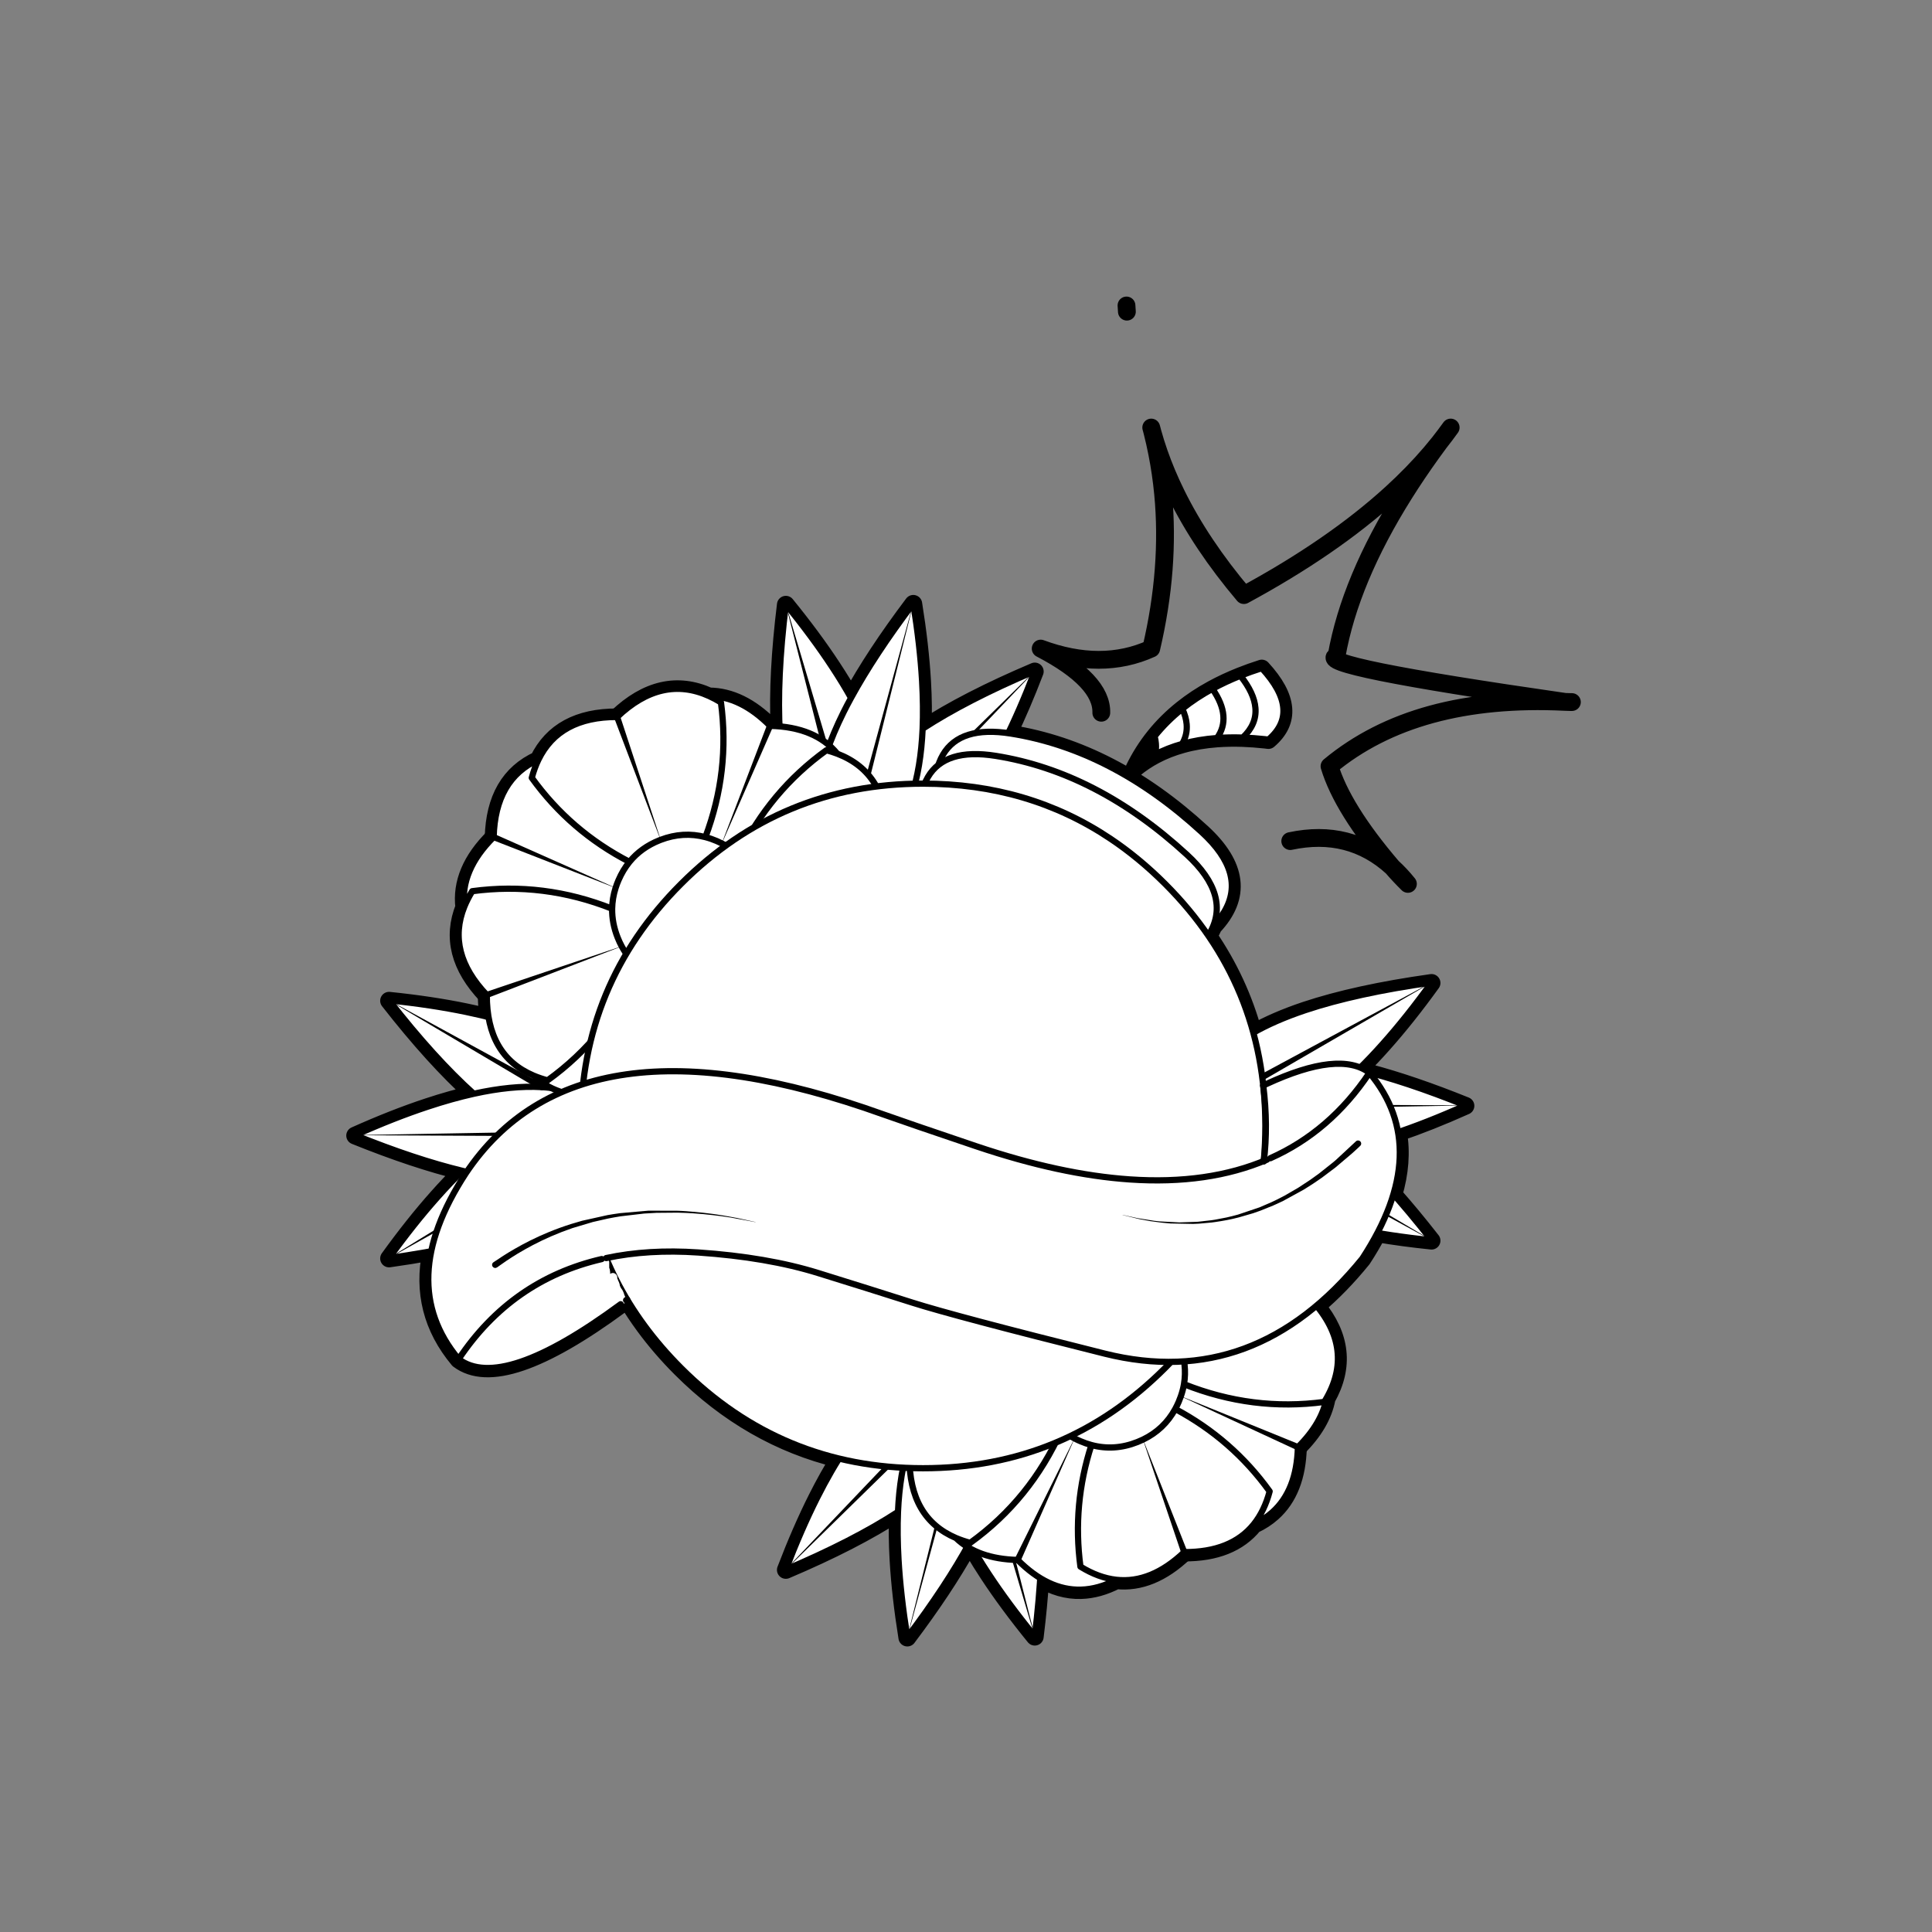 
<svg xmlns="http://www.w3.org/2000/svg" version="1.1" xmlns:xlink="http://www.w3.org/1999/xlink" preserveAspectRatio="none" x="0px" y="0px" width="1500px" height="1500px" viewBox="0 0 1500 1500">
<rect x="0" y="0" width="1500" height="1500" fill="#808080" stroke="none"/>
<defs>
<g id="boomer_0_Layer8_0_FILL">
<path fill="#FFFFFF" stroke="none" d="
M 1386.9 1022.4
Q 1386.687 1022.238 1386.45 1022.05 1381.905 1018.704 1376.6 1016.5 1363.329 1011.023 1345.4 1012.9 1316.529 1015.954 1275.55 1038.2 1316.529 1015.954 1345.4 1012.9 1325.377 1009.39 1307.8 1008.25 1283.463 1006.711 1263.7 1009.8 1266.056 1022.85 1267.5 1036.25 1266.056 1022.85 1263.7 1009.8 1260.771 993.28 1256.4 977.35 1240.515 918.926 1205.8 868.25 1184.954 837.804 1157.3 810.15 1128.3 781.15 1096.2 759.6 1004.358 697.975 887.15 697.5 886.616 697.501 886.05 697.5 885.713 697.5 885.35 697.5 880.848 697.5 876.35 697.6 854.17 698.036 832.85 700.7 758.606 710.042 695.55 746.45 679.251 755.895 663.7 767.1 637.487 786.063 613.4 810.15 576.653 846.897 551.9 888.6 524.186 935.286 511.5 988.2 506 1011.081 503.3 1035.1 631.937 994.065 840.85 1069.2 867.6 1078.75 944.55 1104.75 945.15 1104.9 945.75 1105.15 1040.1 1136.9 1117.55 1142.2 1203.241 1148.085 1268.15 1121.5 1268.301 1120.074 1268.4 1118.6 1268.301 1120.074 1268.15 1121.5 1269.991 1120.772 1271.8 1120 1269.991 1120.772 1268.15 1121.5 1203.241 1148.085 1117.55 1142.2 1040.1 1136.9 945.75 1105.15 945.15 1104.9 944.55 1104.75 867.6 1078.75 840.85 1069.2 631.937 994.065 503.3 1035.1 490.903 1039.093 479.2 1044.15 439.256 1061.442 408.05 1091.45 388.643 1110.118 372.6 1133.7 372.06 1134.562 371.5 1135.4 349.909 1168.461 339.4 1198.85 335.163 1211.113 332.7 1222.9 318.754 1290.529 363.5 1344.1 422.95 1255.15 524.3 1231.7 422.95 1255.15 363.5 1344.1 412 1380.85 545.6 1282.45 546.6 1282.55 547.6 1282.3 549.15 1281.95 550.25 1280.9 551.05 1280.1 551.4 1279.05 551.6 1278.45 551.7 1277.9 551.8 1276.95 551.55 1276 551.35 1275.6 551.2 1275.2 551 1274.8 550.85 1274.4 550.65 1274.05 550.45 1273.65 550.25 1273.25 550.1 1272.85 549.9 1272.45 549.7 1272.05 549.663 1271.877 549.6 1271.7 551.178 1274.393 552.75 1277.05 561.783 1292.082 572.35 1306.45 590.55 1331.2 613.4 1354.05 691.089 1431.739 790.95 1455.85 817.34 1462.22 845.25 1464.85 853.994 1465.669 862.85 1466.1 866.606 1466.319 870.4 1466.45 877.818 1466.7 885.35 1466.7 965.712 1466.7 1034.2 1438 1042.608 1434.507 1050.8 1430.55 1108.455 1402.895 1157.3 1354.05 1160.696 1350.654 1164 1347.2 1127.989 1347.564 1089.5 1337.95 920.95 1295.8 872.9 1280.5 824.8 1265.15 767.55 1247.4 710.3 1229.6 632.85 1224.3 576.6 1220.45 529.3 1230.6 576.6 1220.45 632.85 1224.3 710.3 1229.6 767.55 1247.4 824.8 1265.15 872.9 1280.5 920.95 1295.8 1089.5 1337.95 1127.989 1347.564 1164 1347.2 1171.364 1347.153 1178.6 1346.65 1259.49 1341.216 1327.45 1284.05 1354.173 1261.576 1378.9 1231.1 1388.445 1216.485 1395.8 1202.35 1401.349 1191.827 1405.65 1181.55 1410.508 1170.039 1413.8 1158.85 1424.769 1122.025 1419.05 1089.15 1416.398 1073.952 1410.15 1059.6 1401.791 1040.227 1386.9 1022.4 1373.186 1042.917 1357.25 1059.95 1326.136 1093.198 1286.55 1113.15 1286.225 1113.338 1285.9 1113.5 1280.798 1116.061 1275.55 1118.4 1280.798 1116.061 1285.9 1113.5 1286.225 1113.338 1286.55 1113.15 1326.136 1093.198 1357.25 1059.95 1373.186 1042.917 1386.9 1022.4
M 1373.25 1102.8
Q 1369.638 1106.326 1366 1109.7 1348.501 1125.898 1330.55 1138.85 1305.103 1157.296 1278.75 1169.25 1268.89 1173.729 1258.9 1177.3 1187.497 1202.849 1109.65 1182.15 1187.497 1202.849 1258.9 1177.3 1268.89 1173.729 1278.75 1169.25 1305.103 1157.296 1330.55 1138.85 1348.501 1125.898 1366 1109.7 1369.638 1106.326 1373.25 1102.8 1373.679 1102.41 1374.1 1102 1373.679 1102.41 1373.25 1102.8
M 404.65 1238.2
Q 455.412 1202.182 514.5 1187.8 597.55 1167.633 697.05 1190.15 597.55 1167.633 514.5 1187.8 455.412 1202.182 404.65 1238.2
M 532.7 1241.55
Q 532.723 1240.069 532.7 1238.55 534.689 1242.975 536.75 1247.3 536.558 1247.33 536.35 1247.35 534.9 1247.5 533.75 1248.35 533.75 1248.2 533.75 1248 533.75 1247.4 533.75 1246.85 533.7 1246.15 533.65 1245.55 533.55 1244.85 533.45 1244.2 533.35 1243.55 533.2 1242.95 533.05 1242.35 532.8 1241.8 532.8 1241.75 532.8 1241.7
L 532.75 1241.65
Q 532.7 1241.6 532.7 1241.55
M 1269.4 1060.5
L 1270.4 1060.5 1269.4 1060.5
Q 1269.95 1071.206 1269.95 1082.1 1269.95 1093.412 1269.35 1104.45 1269.95 1093.412 1269.95 1082.1 1269.95 1071.206 1269.4 1060.5 1269.26 1057.191 1269.05 1053.85 1269.26 1057.191 1269.4 1060.5
M 987.2 1569.55
Q 961.386 1568.275 942.65 1559.2 950.024 1571.77 958.7 1584.95 980.6 1618.35 1010.85 1655.5
L 987.2 1569.55
M 1256.85 1529.75
Q 1268.9 1514.8 1274.75 1492.7 1232.65 1434.2 1168.7 1400.15 1156.15 1423.05 1132.5 1434.5
L 1178.8 1560.95
Q 1231.45 1561.15 1256.85 1529.75
M 1172.5 1392.25
Q 1170.75 1396.35 1168.7 1400.15 1232.65 1434.2 1274.75 1492.7 1268.9 1514.8 1256.85 1529.75 1268.75 1524.25 1277.8 1516.15 1305.25 1491.6 1306.5 1443
L 1175 1385.85
Q 1173.9 1389.05 1172.5 1392.25
M 991.65 1569.75
Q 989.401 1569.695 987.2 1569.55
L 1010.85 1655.5
Q 1015.116 1620.796 1017 1590.15 1004.161 1582.334 991.65 1569.75
M 1126.3 1437.2
Q 1100.3 1447.55 1074.5 1440.65 1052.85 1507.65 1062.15 1577.25 1082.6 1589.85 1102.55 1592.1 1141.55 1596.35 1178.8 1560.95
L 1132.5 1434.5
Q 1129.45 1435.95 1126.3 1437.2
M 1074.5 1440.65
Q 1068.2 1438.95 1061.95 1436.25 1058.65 1434.85 1055.55 1433.2
L 991.65 1569.75
Q 1004.161 1582.334 1017 1590.15 1039.361 1603.816 1062.75 1603.15 1082.3 1602.6 1102.55 1592.1 1082.6 1589.85 1062.15 1577.25 1052.85 1507.65 1074.5 1440.65
M 1164 1347.2
Q 1160.696 1350.654 1157.3 1354.05 1108.455 1402.895 1050.8 1430.55 1053.129 1431.936 1055.55 1433.2 1058.65 1434.85 1061.95 1436.25 1068.2 1438.95 1074.5 1440.65 1100.3 1447.55 1126.3 1437.2 1129.45 1435.95 1132.5 1434.5 1156.15 1423.05 1168.7 1400.15 1170.75 1396.35 1172.5 1392.25 1173.9 1389.05 1175 1385.85 1177.35 1379.05 1178.5 1372.25 1180.667 1359.482 1178.6 1346.65 1171.364 1347.153 1164 1347.2
M 935.05 1555
Q 928.095 1550.682 922.3 1545.1 909.738 1539.728 900.2 1531.75
L 867.65 1656.5
Q 909.384 1601.109 935.05 1555
M 935.05 1555
Q 938.695 1557.27 942.65 1559.2 961.386 1568.275 987.2 1569.55 989.401 1569.695 991.65 1569.75
L 1055.55 1433.2
Q 1053.129 1431.936 1050.8 1430.55 1042.608 1434.507 1034.2 1438 1024.873 1456.494 1013.55 1473.2 996.048 1499.128 973.75 1520.8 957.333 1536.84 938.3 1550.55 937.946 1550.457 937.6 1550.35 929.441 1548.167 922.3 1545.1 928.095 1550.682 935.05 1555
M 862.85 1466.1
Q 853.994 1465.669 845.25 1464.85
L 731.15 1580.5
Q 807.45 1548.15 857.15 1515.75 858.357 1488.638 862.85 1466.1
M 885.35 1466.7
Q 877.818 1466.7 870.4 1466.45 873.429 1509.362 900.2 1531.75 909.738 1539.728 922.3 1545.1 929.441 1548.167 937.6 1550.35 937.946 1550.457 938.3 1550.55 957.333 1536.84 973.75 1520.8 996.048 1499.128 1013.55 1473.2 1024.873 1456.494 1034.2 1438 965.712 1466.7 885.35 1466.7
M 870.4 1466.45
Q 866.606 1466.319 862.85 1466.1 858.357 1488.638 857.15 1515.75 856.1 1540.65 857.75 1569.35 860.05 1609.2 867.65 1656.5
L 900.2 1531.75
Q 873.429 1509.362 870.4 1466.45
M 766.2 1500.1
Q 748.25 1535.75 731.15 1580.5
L 845.25 1464.85
Q 817.34 1462.22 790.95 1455.85 778.373 1475.87 766.2 1500.1
M 332.7 1222.9
Q 335.163 1211.113 339.4 1198.85
L 285.35 1230.55
Q 310.205 1227.058 332.7 1222.9
M 380.5 1045.95
Q 423.3 1036.5 456.8 1038.45
L 285.35 941
Q 336.35 1006.3 380.5 1045.95
M 367.9 1132.6
Q 370.276 1133.181 372.6 1133.7 388.643 1110.118 408.05 1091.45
L 247.25 1092.5
Q 314.85 1119.8 367.9 1132.6
M 371.5 1135.4
Q 372.06 1134.562 372.6 1133.7 370.276 1133.181 367.9 1132.6 354.15 1145.95 339.95 1161.95 313.35 1191.75 285.35 1230.55
L 339.4 1198.85
Q 349.909 1168.461 371.5 1135.4
M 467.5 1039.4
Q 462.285 1038.773 456.8 1038.45 423.3 1036.5 380.5 1045.95 356.2 1051.35 328.9 1060.4 291 1072.9 247.25 1092.5
L 408.05 1091.45
Q 439.256 1061.442 479.2 1044.15 473.065 1042.113 467.5 1039.4
M 447.45 1025.45
Q 456.18 1033.858 467.5 1039.4 473.065 1042.113 479.2 1044.15 490.903 1039.093 503.3 1035.1 506 1011.081 511.5 988.2 505.033 995.271 498.1 1001.95 482.017 1017.527 463.45 1030.9 454.9 1028.65 447.45 1025.45
M 397.05 959.75
Q 385.061 956.729 372.1 954.05 333 945.9 285.35 941
L 456.8 1038.45
Q 462.285 1038.773 467.5 1039.4 456.18 1033.858 447.45 1025.45 405.19 1007.379 397.05 959.75
M 551.9 888.6
Q 549.109 884.659 546.75 880.3
L 395.15 934.95
Q 395.111 948.223 397.05 959.75 405.19 1007.379 447.45 1025.45 454.9 1028.65 463.45 1030.9 482.017 1017.527 498.1 1001.95 505.033 995.271 511.5 988.2 524.186 935.286 551.9 888.6
M 546.75 880.3
Q 544.25 875.65 542.2 870.5 535.7 854.2 536 838.05 459.1 807.6 378.8 818.35 373.35 827.15 369.85 835.9 349.3 886.9 395.15 934.95
L 546.75 880.3
M 536 838.05
Q 536.15 826.35 539.9 814.7
L 402.85 757.55
Q 364.95 795.15 369.85 835.9 373.35 827.15 378.8 818.35 459.1 807.6 536 838.05
M 590.5 760.65
Q 615.75 751 640.8 757.6 668.6 683.5 658.25 606.25 651.55 602.1 644.9 599.1 591.6 574.95 541.6 622.6
L 590.5 760.65
M 445.7 690.95
Q 448.65 679.8 453.25 670.45 404.45 692.5 402.85 757.55
L 539.9 814.7
Q 541.25 810.35 543.1 806.05 548.05 794.5 555.5 785.4 489.05 751.1 445.7 690.95
M 453.25 670.45
Q 448.65 679.8 445.7 690.95 489.05 751.1 555.5 785.4 568.55 769.4 589.2 761.15 589.85 760.9 590.5 760.65
L 541.6 622.6
Q 476.6 622.45 453.25 670.45
M 981.05 640.75
Q 996.263 609.225 1010.85 571.05
L 941.6 641.2
Q 958.184 637.5 981.05 640.75
M 887.15 697.5
Q 887.566 696.512 888 695.55
L 886.05 697.5
Q 886.616 697.501 887.15 697.5
M 902.5 676.5
Q 912.171 647.844 941.6 641.2
L 1010.85 571.05
Q 934.55 603.4 884.85 635.8 883.307 670.45 876.35 697.6 880.848 697.5 885.35 697.5 885.713 697.5 886.05 697.5
L 888 695.55
Q 893.286 683.821 902.5 676.5
M 966.95 666.3
Q 924.03 659.471 902.5 676.5 893.286 683.821 888 695.55 887.566 696.512 887.15 697.5 1004.358 697.975 1096.2 759.6 1128.3 781.15 1157.3 810.15 1184.954 837.804 1205.8 868.25 1209.136 862.999 1211.3 857.65 1227.046 818.908 1181.65 777.2 1080.7 684.45 966.95 666.3
M 902.5 676.5
Q 924.03 659.471 966.95 666.3 1080.7 684.45 1181.65 777.2 1227.046 818.908 1211.3 857.65 1258.833 807.486 1198.55 752.1 1097.6 659.35 983.85 641.2 982.442 640.976 981.05 640.75 958.184 637.5 941.6 641.2 912.171 647.844 902.5 676.5
M 724 633.1
Q 753.711 635.787 773.35 649.45
L 731.15 496.05
Q 721.415 575.239 724 633.1
M 653.65 762.05
Q 656.5 763.3 659.25 764.7
L 713.4 632.55
Q 680.4 599.3 644.9 599.1 651.55 602.1 658.25 606.25 668.6 683.5 640.8 757.6 647.2 759.3 653.65 762.05
M 663.7 767.1
Q 661.533 765.858 659.25 764.7 656.5 763.3 653.65 762.05 647.2 759.3 640.8 757.6 615.75 751 590.5 760.65 589.85 760.9 589.2 761.15 568.55 769.4 555.5 785.4 548.05 794.5 543.1 806.05 541.25 810.35 539.9 814.7 536.15 826.35 536 838.05 535.7 854.2 542.2 870.5 544.25 875.65 546.75 880.3 549.109 884.659 551.9 888.6 576.653 846.897 613.4 810.15 637.487 786.063 663.7 767.1
M 788.95 663.9
Q 783.589 661.82 777.7 660.2 777.234 660.079 776.75 659.95 776.546 660.097 776.35 660.25 752.328 677.636 732.4 698.7 711.767 720.607 695.55 746.45 758.606 710.042 832.85 700.7 829.064 693.788 824.05 687.9 810.727 672.236 788.95 663.9
M 777.7 660.2
Q 783.589 661.82 788.95 663.9 784.75 658.752 779.75 654.45 776.723 651.805 773.35 649.45 753.711 635.787 724 633.1 718.846 632.678 713.4 632.55
L 659.25 764.7
Q 661.533 765.858 663.7 767.1 679.251 755.895 695.55 746.45 711.767 720.607 732.4 698.7 752.328 677.636 776.35 660.25 776.546 660.097 776.75 659.95 777.234 660.079 777.7 660.2
M 804.4 601.2
Q 799.95 609.3 796.05 617.15 786.321 636.731 779.75 654.45 784.75 658.752 788.95 663.9 810.727 672.236 824.05 687.9
L 874.35 495.05
Q 830.5 553.25 804.4 601.2
M 783.3 566.6
Q 761.4 533.2 731.15 496.05
L 773.35 649.45
Q 776.723 651.805 779.75 654.45 786.321 636.731 796.05 617.15 799.95 609.3 804.4 601.2 795.05 584.45 783.3 566.6
M 884.25 582.2
Q 881.95 542.35 874.35 495.05
L 824.05 687.9
Q 829.064 693.788 832.85 700.7 854.17 698.036 876.35 697.6 883.307 670.45 884.85 635.8 885.9 610.9 884.25 582.2
M 1336.15 1392.2
Q 1337.5 1390 1338.75 1387.8 1368.94 1334.333 1327.45 1284.05 1259.49 1341.216 1178.6 1346.65 1180.667 1359.482 1178.5 1372.25 1255.6 1402.95 1336.15 1392.2
M 1338.75 1387.8
Q 1337.5 1390 1336.15 1392.2 1255.6 1402.95 1178.5 1372.25 1177.35 1379.05 1175 1385.85
L 1306.5 1443
Q 1333.5 1416.2 1338.75 1387.8
M 1395.8 1202.35
Q 1424.262 1207.22 1456.65 1210.55
L 1405.65 1181.55
Q 1401.349 1191.827 1395.8 1202.35
M 1410.15 1059.6
Q 1416.398 1073.952 1419.05 1089.15 1454.407 1077.124 1494.75 1059.05
L 1410.15 1059.6
M 1413.8 1158.85
Q 1410.508 1170.039 1405.65 1181.55
L 1456.65 1210.55
Q 1434.597 1182.313 1413.8 1158.85
M 1386.45 1022.05
Q 1386.687 1022.238 1386.9 1022.4 1401.791 1040.227 1410.15 1059.6
L 1494.75 1059.05
Q 1434.91 1034.884 1386.45 1022.05
M 1456.65 921
Q 1372.3 932.85 1314.95 951.95 1280.922 963.366 1256.4 977.35 1260.771 993.28 1263.7 1009.8 1283.463 1006.711 1307.8 1008.25
L 1456.65 921
M 1402.05 989.6
Q 1428.65 959.8 1456.65 921
L 1307.8 1008.25
Q 1325.377 1009.39 1345.4 1012.9 1363.329 1011.023 1376.6 1016.5 1389.136 1004.151 1402.05 989.6 Z"/>
</g>

<g id="boomer_0_Layer8_0_STROKES_1_FILL">
<path fill="#000000" stroke="none" d="
M 549.9 1176.35
L 529.2 1178.95 501.95 1184.5
Q 495.05 1186.15 488.45 1188.1 481.7 1190.1 475.6 1192.15 468.65 1194.55 463.45 1196.55
L 444.1 1204.7 423.7 1215
Q 417.85 1218.25 410.25 1222.75
L 398.9 1230
Q 395.4 1232.25 394.55 1236.3 393.7 1240.35 396 1243.85 398.25 1247.3 402.3 1248.15 406.35 1249 409.85 1246.75
L 420.7 1238.8
Q 426.05 1235.05 432.9 1230.65
L 441.1 1225.6 454.3 1218.25 469.4 1210.75
Q 475.25 1208.1 480.7 1205.8 486.15 1203.55 492.75 1201.15 499.1 1198.85 505.4 1196.85
L 511.9 1194.85 537.3 1188.55 552.45 1185.8 573.85 1183.1
Q 587.35 1181.85 601.15 1181.55
L 601.55 1181.5 617.45 1181.5
Q 617.7 1181.55 618.25 1181.55
L 626.8 1181.8
Q 637.2 1182.25 649.8 1183.4
L 653.75 1183.8 654.05 1183.8 685.55 1188.15 697 1190.2
Q 697.1 1190.3 697.1 1190.15 697.2 1190.05 697.05 1190.05
L 679.3 1185.75 654.45 1180.85 654.15 1180.75 650.2 1180.15
Q 637.9 1178.15 627.15 1177.05
L 618.5 1176.2
Q 618.25 1176.15 617.7 1176.15
L 612.85 1175.75
Q 611.75 1175.65 611.25 1175.65
L 607.95 1175.4 607.5 1175.4 607.1 1175.35
Q 606.55 1175.35 606.25 1175.3
L 601.2 1175.05
Q 586.9 1174.5 573.3 1174.85
L 561.65 1175.4
Q 561.35 1175.45 560.75 1175.45
L 549.9 1176.35
M 1366.2 1095.75
L 1341.15 1119.7 1334.75 1125.15
Q 1330.1 1128.95 1326.7 1131.65
L 1322.85 1134.6 1322.75 1134.7 1317.85 1138.35
Q 1308.5 1145.2 1297.95 1151.7
L 1276.25 1163.75 1270.3 1166.65 1269.55 1166.95
Q 1266.4 1168.45 1263.5 1169.65 1260.65 1170.95 1257.4 1172.2
L 1257.2 1172.25 1257.15 1172.3 1257.05 1172.35 1248.4 1175.6 1248 1175.7 1235.3 1179.8 1209 1185.8 1186.55 1188.5
Q 1186 1188.5 1185.75 1188.55
L 1176.9 1188.95 1176.55 1189 1176.2 1189
Q 1165.75 1189.25 1154.35 1188.6 1145.15 1188.05 1135.95 1186.8
L 1129.2 1185.85 1109.65 1182.05
Q 1109.55 1181.95 1109.55 1182.1 1109.45 1182.2 1109.6 1182.2
L 1135.65 1188.8
Q 1145.4 1190.75 1154.05 1191.85 1165.1 1193.3 1176.15 1193.8
L 1199.35 1193.65
Q 1199.6 1193.6 1200.15 1193.6 1200.4 1193.55 1200.95 1193.55
L 1204.2 1193.3
Q 1204.75 1193.3 1205.85 1193.2
L 1218.65 1191.8 1218.85 1191.75 1219.05 1191.75 1233.3 1189.35 1250.95 1185.15 1260.5 1182.3 1260.7 1182.2 1260.95 1182.15 1267.5 1179.95
Q 1270.6 1178.9 1274 1177.55
L 1304.7 1163.65
Q 1315.4 1158.05 1326.45 1151.1
L 1336.2 1144.75
Q 1341.05 1141.45 1345.1 1138.5
L 1356.8 1129.7 1380.1 1110.05 1380.15 1110
Q 1380.2 1109.95 1380.25 1109.85
L 1380.3 1109.85 1381.15 1109.05
Q 1384.2 1106.2 1384.35 1102.05 1384.45 1097.95 1381.65 1094.9 1378.8 1091.85 1374.65 1091.75 1370.5 1091.6 1367.5 1094.4
L 1366.25 1095.7 1366.3 1095.7 1366.2 1095.8 1366.2 1095.75
M 1055.55 1433.1
Q 1055.45 1433 1055.45 1433.15
L 986.45 1558.4
Q 985.879 1558.458 985.3 1558.55 981.15 1559.25 978.75 1562.6 976.3 1566 976.95 1570.1 977.1 1571.25 977.55 1572.25
L 1010.75 1655.5
Q 1010.75 1655.65 1010.85 1655.55 1011 1655.55 1010.9 1655.45
L 998.45 1577.4
Q 999.439 1576.447 1000.15 1575.15
L 1055.6 1433.2
Q 1055.7 1433.1 1055.55 1433.1
M 1132.45 1434.4
Q 1132.3 1434.4 1132.4 1434.5
L 1169.4 1564.35
Q 1170.55 1568.35 1174.15 1570.4 1177.8 1572.4 1181.8 1571.25 1185.8 1570.1 1187.8 1566.5 1189.8 1562.85 1188.65 1558.85 1188.5 1558.2 1188.15 1557.5
L 1132.55 1434.45
Q 1132.55 1434.3 1132.45 1434.4
M 890.9 1527.7
Q 890.7 1528.2 890.5 1529.2
L 867.55 1656.45
Q 867.45 1656.55 867.6 1656.55 867.7 1656.65 867.7 1656.5
L 909.85 1534.25
Q 911.2 1530.3 909.4 1526.6 907.55 1522.85 903.65 1521.5 899.7 1520.15 896 1522 892.25 1523.8 890.9 1527.7
M 731.05 1580.55
Q 731.15 1580.65 731.2 1580.55
L 852.4 1471.85
Q 855.5 1469.05 855.7 1464.95 855.9 1460.75 853.15 1457.7 850.35 1454.6 846.25 1454.4 842.1 1454.2 839 1456.95
L 838.15 1457.8 731.05 1580.4
Q 731 1580.5 731.05 1580.55
M 1262.35 1067.6
Q 1265.3 1070.55 1269.45 1070.55
L 1270.4 1060.65 1270.4 1060.45 1269.45 1050.55
Q 1265.3 1050.55 1262.35 1053.45 1259.45 1056.4 1259.45 1060.55 1259.45 1064.7 1262.35 1067.6
M 285.25 1230.6
L 285.4 1230.6 344.45 1207.5
Q 348.35 1205.95 350 1202.15 351.7 1198.3 350.15 1194.4 348.65 1190.5 344.8 1188.8 340.95 1187.1 337.05 1188.65 335.5 1189.25 334.3 1190.25
L 285.25 1230.45 285.25 1230.6
M 416.15 1084.75
Q 413.4 1081.65 409.25 1081.4
L 247.2 1092.4 247.15 1092.5 247.25 1092.55 408.15 1101.4
Q 412.3 1101.65 415.4 1098.9 418.5 1096.1 418.7 1091.95 418.95 1087.85 416.15 1084.75
M 467 1036.5
Q 466.1 1032.45 462.6 1030.25
L 285.35 940.9
Q 285.25 940.9 285.25 940.95 285.15 941.05 285.3 941.05
L 451.85 1047.1
Q 455.35 1049.35 459.4 1048.45 463.45 1047.55 465.65 1044.05 467.9 1040.55 467 1036.5
M 546.8 880.25
Q 546.8 880.1 546.7 880.2
L 391.75 925.5
Q 387.75 926.65 385.75 930.3 383.8 933.95 384.95 937.95 386.1 941.95 389.75 943.9 393.4 945.9 397.35 944.75
L 398.5 944.35 546.75 880.35
Q 546.9 880.35 546.8 880.25
M 532.6 617.05
Q 530.6 620.65 531.7 624.65
L 590.4 760.65
Q 590.4 760.8 590.5 760.7 590.65 760.7 590.55 760.6
L 551 619.25
Q 549.9 615.25 546.25 613.2 542.65 611.2 538.65 612.3 534.65 613.45 532.6 617.05
M 392.7 760.45
Q 394.05 764.4 397.75 766.25
L 539.85 814.75
Q 539.95 814.85 539.95 814.7 540.05 814.6 539.9 814.6
L 406.65 748.3
Q 402.95 746.45 399 747.8 395.1 749.1 393.25 752.8 391.4 756.5 392.7 760.45
M 879.1 704.65
Q 882.05 707.55 886.2 707.5 890.35 707.4 893.25 704.45
L 888.05 695.6 887.9 695.45 878.9 690.5
Q 876 693.45 876.1 697.6 876.15 701.75 879.1 704.65
M 947.3 649.7
Q 948.15 648.95 948.7 648.25
L 1010.9 571.1 1010.9 570.95
Q 1010.85 570.9 1010.75 570.95
L 934.45 634.2
Q 931.25 636.85 930.9 641 930.5 645.15 933.15 648.35 935.75 651.55 939.95 651.95 944.05 652.35 947.3 649.7
M 704.65 627.45
L 704.1 628.75 659.15 764.65
Q 659.05 764.75 659.2 764.75 659.3 764.85 659.3 764.7
L 722.65 636.3
Q 724.5 632.6 723.15 628.65 721.8 624.75 718.05 622.9 714.35 621.05 710.4 622.4 706.5 623.75 704.65 627.45
M 731.1 495.95
Q 730.95 495.95 731.05 496.05
L 763.75 652.15
Q 764.55 656.2 768.05 658.45 771.55 660.75 775.6 659.9 779.65 659.05 781.95 655.55 784.2 652.1 783.35 648
L 731.2 496
Q 731.2 495.85 731.1 495.95
M 874.35 494.95
Q 874.25 494.85 874.25 495
L 814.35 685.35
Q 813.1 689.35 815 693 816.95 696.65 820.9 697.9 824.85 699.15 828.55 697.25 832.2 695.3 833.45 691.35
L 874.4 495.05
Q 874.5 494.95 874.35 494.95
M 1316 1447.85
Q 1317.9 1444.2 1316.65 1440.2 1315.45 1436.25 1311.75 1434.35
L 1175 1385.75
Q 1174.9 1385.65 1174.9 1385.8 1174.8 1385.9 1174.95 1385.9
L 1302.5 1452.15
Q 1306.2 1454.05 1310.15 1452.8 1314.1 1451.55 1316 1447.85
M 1396.3 1174.35
Q 1393.65 1177.6 1394.05 1181.8 1394.5 1185.95 1397.75 1188.6 1399.1 1189.7 1400.7 1190.25
L 1456.6 1210.6
Q 1456.7 1210.7 1456.7 1210.55
L 1456.65 1210.45 1410.55 1172.9
Q 1407.3 1170.25 1403.15 1170.65 1398.95 1171.1 1396.3 1174.35
M 1407.9 1069.6
Q 1408.9 1069.75 1410.25 1069.55
L 1494.75 1059.1 1494.8 1059 1494.7 1058.95 1410.1 1049.6
Q 1405.95 1049.1 1402.7 1051.75 1399.45 1054.35 1399 1058.5 1398.55 1062.65 1401.15 1065.9 1403.75 1069.15 1407.9 1069.6
M 1456.7 920.9
L 1456.55 920.9 1302.7 999.6
Q 1299.05 1001.5 1297.75 1005.45 1296.5 1009.4 1298.35 1013.1 1300.25 1016.8 1304.2 1018.05 1308.15 1019.3 1311.85 1017.45
L 1456.7 921.05
Q 1456.75 920.95 1456.7 920.9 Z"/>
</g>

<g id="boomer_0_Layer7_0_FILL">
<path fill="#FFFFFF" stroke="none" d="
M 1402.05 989.15
Q 1428.65 959.35 1456.65 920.55
L 1266.4 1026.95 1456.65 920.55
Q 1372.3 932.4 1314.95 951.5 1245.5 974.8 1215.8 1008.8 1198.4 1028.65 1194.6 1052.25 1192.3 1056.25 1190.3 1060.6
L 1494.75 1058.6
Q 1427.15 1031.3 1374.1 1018.5 1387.85 1005.15 1402.05 989.15
M 1193.55 1065.75
Q 1193.6 1070.1 1194 1074.55
L 1198.2 1072.05
Q 1195.8 1068.95 1193.55 1065.75
M 1194 1074.55
Q 1199.5 1077.5 1205.05 1079.85 1201.45 1076.1 1198.2 1072.05
L 1194 1074.55
M 1456.65 1210.1
Q 1405.65 1144.8 1361.5 1105.15 1318.7 1114.6 1285.2 1112.65
L 1456.65 1210.1
M 1369.9 1197.05
Q 1409 1205.2 1456.65 1210.1
L 1285.2 1112.65
Q 1244.4 1110.25 1217.65 1090.75 1210.95 1085.8 1205.05 1079.85 1199.5 1077.5 1194 1074.55 1193.6 1070.1 1193.55 1065.75 1192.9 1064.65 1192.2 1063.65 1193.3 1082.65 1200.7 1099.4 1231.3 1168.4 1369.9 1197.05
M 1361.5 1105.15
Q 1385.8 1099.75 1413.1 1090.7 1451 1078.2 1494.75 1058.6
L 1190.3 1060.6
Q 1191.2 1062.15 1192.2 1063.65 1192.9 1064.65 1193.55 1065.75 1195.8 1068.95 1198.2 1072.05 1201.45 1076.1 1205.05 1079.85 1210.95 1085.8 1217.65 1090.75 1244.4 1110.25 1285.2 1112.65 1318.7 1114.6 1361.5 1105.15
M 1017.6 1510.15
Q 1013.1 1437 987.95 1399.5 973.25 1377.55 951.45 1367.8 973.35 1389.95 975.6 1423.3 977.5 1451.85 965.05 1488.65
L 1010.85 1655.05
Q 1021.25 1570.45 1017.6 1510.15
M 857.15 1515.3
Q 859.1 1471.5 869.65 1439.7
L 731.15 1580.05
Q 807.45 1547.7 857.15 1515.3
M 965.05 1488.65
Q 957.9 1509.9 945.95 1533.95 942.05 1541.8 937.6 1549.9 946.95 1566.65 958.7 1584.5 980.6 1617.9 1010.85 1655.05
L 965.05 1488.65
M 951.45 1367.8
Q 948.2 1364.5 944.5 1361.45
L 867.65 1656.05
Q 911.5 1597.85 937.6 1549.9 942.05 1541.8 945.95 1533.95 957.9 1509.9 965.05 1488.65 977.5 1451.85 975.6 1423.3 973.35 1389.95 951.45 1367.8
M 922.1 1370.75
Q 925.8 1365.95 930.1 1361.45 934.5 1362.2 938.7 1363.3 939.9 1362.9 941.05 1362.5 922.4 1358.65 904.35 1361.45 829.75 1373.15 766.2 1499.65 748.25 1535.3 731.15 1580.05
L 869.65 1439.7
Q 882.55 1400.9 908.3 1380.1 914.8 1374.85 922.1 1370.75
M 931.4 1366.15
Q 926.6 1368.25 922.1 1370.75 914.8 1374.85 908.3 1380.1 882.55 1400.9 869.65 1439.7 859.1 1471.5 857.15 1515.3 856.1 1540.2 857.75 1568.9 860.05 1608.75 867.65 1656.05
L 944.5 1361.45
Q 942.75 1361.95 941.05 1362.5 939.9 1362.9 938.7 1363.3 935 1364.6 931.4 1366.15
M 931.4 1366.15
L 930.1 1361.45
Q 925.8 1365.95 922.1 1370.75 926.6 1368.25 931.4 1366.15
M 930.1 1361.45
L 931.4 1366.15
Q 935 1364.6 938.7 1363.3 934.5 1362.2 930.1 1361.45
M 526.2 1141.85
Q 543.6 1122 547.4 1098.4 531.7 1125.3 500.05 1136.05 472.95 1145.3 434.2 1142.85
L 285.35 1230.1
Q 369.7 1218.25 427.05 1199.15 496.5 1175.85 526.2 1141.85
M 536.95 1070.8
Q 542.5 1073.15 548 1076.1 548.4 1080.55 548.45 1084.9 549.1 1086 549.8 1087 548.7 1068 541.3 1051.25 510.7 982.25 372.1 953.6 333 945.45 285.35 940.55
L 456.8 1038
Q 497.6 1040.4 524.35 1059.9 531.05 1064.85 536.95 1070.8
M 543.8 1078.6
Q 546.2 1081.7 548.45 1084.9 548.4 1080.55 548 1076.1
L 543.8 1078.6
M 536.95 1070.8
Q 540.55 1074.55 543.8 1078.6
L 548 1076.1
Q 542.5 1073.15 536.95 1070.8
M 380.5 1045.5
Q 423.3 1036.05 456.8 1038
L 285.35 940.55
Q 336.35 1005.85 380.5 1045.5
M 385.5 1136.1
Q 376.9 1134.35 367.9 1132.15 354.15 1145.5 339.95 1161.5 313.35 1191.3 285.35 1230.1
L 434.2 1142.85
Q 411.85 1141.4 385.5 1136.1
M 367.9 1132.15
Q 376.9 1134.35 385.5 1136.1 411.85 1141.4 434.2 1142.85 472.95 1145.3 500.05 1136.05 531.7 1125.3 547.4 1098.4 549.7 1094.4 551.7 1090.05
L 247.25 1092.05
Q 314.85 1119.35 367.9 1132.15
M 380.5 1045.5
Q 356.2 1050.9 328.9 1059.95 291 1072.45 247.25 1092.05
L 551.7 1090.05
Q 550.8 1088.5 549.8 1087 549.1 1086 548.45 1084.9 546.2 1081.7 543.8 1078.6 540.55 1074.55 536.95 1070.8 531.05 1064.85 524.35 1059.9 497.6 1040.4 456.8 1038 423.3 1036.05 380.5 1045.5
M 884.85 635.35
Q 882.9 679.15 872.35 710.95
L 1010.85 570.6
Q 934.55 602.95 884.85 635.35
M 811.9 789.2
L 810.6 784.5
Q 807 786.05 803.3 787.35 807.5 788.45 811.9 789.2
M 811.9 789.2
Q 816.2 784.7 819.9 779.9 815.4 782.4 810.6 784.5
L 811.9 789.2
M 790.55 782.85
Q 768.65 760.7 766.4 727.35 764.5 698.8 776.95 662
L 731.15 495.6
Q 720.75 580.2 724.4 640.5 728.9 713.65 754.05 751.15 768.75 773.1 790.55 782.85
M 803.3 787.35
Q 802.1 787.75 800.95 788.15 819.6 792 837.65 789.2 912.25 777.5 975.8 651 993.75 615.35 1010.85 570.6
L 872.35 710.95
Q 859.45 749.75 833.7 770.55 827.2 775.8 819.9 779.9 816.2 784.7 811.9 789.2 807.5 788.45 803.3 787.35
M 804.4 600.75
Q 799.95 608.85 796.05 616.7 784.1 640.75 776.95 662 764.5 698.8 766.4 727.35 768.65 760.7 790.55 782.85 793.8 786.15 797.5 789.2
L 874.35 494.6
Q 830.5 552.8 804.4 600.75
M 783.3 566.15
Q 761.4 532.75 731.15 495.6
L 776.95 662
Q 784.1 640.75 796.05 616.7 799.95 608.85 804.4 600.75 795.05 584 783.3 566.15
M 884.25 581.75
Q 881.95 541.9 874.35 494.6
L 797.5 789.2
Q 799.25 788.7 800.95 788.15 802.1 787.75 803.3 787.35 807 786.05 810.6 784.5 815.4 782.4 819.9 779.9 827.2 775.8 833.7 770.55 859.45 749.75 872.35 710.95 882.9 679.15 884.85 635.35 885.9 610.45 884.25 581.75 Z"/>
</g>

<g id="boomer_0_Layer7_0_STROKES_1_FILL">
<path fill="#000000" stroke="none" d="
M 962 1486.75
Q 961.25 1488 961.6 1489.4
L 1010.75 1655.05
Q 1010.75 1655.2 1010.85 1655.1 1011 1655.1 1010.9 1655
L 968.4 1487.7
Q 968.05 1486.3 966.8 1485.55 965.55 1484.8 964.15 1485.15 962.75 1485.5 962 1486.75
M 731.05 1580.1
Q 731.15 1580.2 731.2 1580.1
L 872.1 1442.15
Q 873.15 1441.15 873.15 1439.7 873.15 1438.2 872.15 1437.2 871.15 1436.15 869.7 1436.15 868.25 1436.15 867.2 1437.15
L 731.05 1579.95
Q 731 1580.05 731.05 1580.1
M 941.1 1360.45
L 941.1 1360.55 867.55 1656
Q 867.45 1656.1 867.6 1656.1 867.7 1656.2 867.7 1656.05
L 947.85 1362.3
Q 948.25 1360.9 947.5 1359.65 946.8 1358.4 945.4 1358 944 1357.65 942.75 1358.35 941.5 1359.05 941.1 1360.45
M 925.3 1360.25
Q 925.7 1361.5 926.7 1362.35
L 931.3 1366.15
Q 931.4 1366.25 931.45 1366.15
L 931.45 1366.1 933.45 1360.5
Q 934.05 1358.85 933.3 1357.25 932.5 1355.65 930.85 1355.05 929.2 1354.45 927.6 1355.25 926 1356 925.4 1357.65 924.95 1358.95 925.3 1360.25
M 1191.6 1080
Q 1192.95 1080.1 1194.1 1079.4 1195.2 1078.75 1195.75 1077.55
L 1198.25 1072.1
Q 1198.25 1072 1198.15 1071.95
L 1192.2 1071.5
Q 1190.45 1071.4 1189.1 1072.55 1187.75 1073.7 1187.65 1075.45 1187.5 1077.2 1188.65 1078.55 1189.85 1079.9 1191.6 1080
M 554.2 1087.55
Q 553.2 1086.55 551.75 1086.5
L 551.65 1086.55 247.2 1091.95 247.15 1092.05 247.25 1092.1 551.7 1093.5
Q 553.15 1093.55 554.2 1092.5 555.2 1091.5 555.2 1090.05 555.2 1088.6 554.2 1087.55
M 546.2 1073.05
L 543.7 1078.5
Q 543.7 1078.6 543.8 1078.65
L 549.75 1079.1
Q 551.5 1079.2 552.85 1078.05 554.2 1076.9 554.3 1075.15 554.45 1073.4 553.3 1072.05 552.1 1070.7 550.35 1070.6 549 1070.5 547.85 1071.2 546.75 1071.85 546.2 1073.05
M 432.5 1139.75
L 432.4 1139.8 285.25 1230 285.25 1230.15
Q 285.35 1230.2 285.4 1230.15
L 435.95 1145.85
Q 437.2 1145.15 437.6 1143.75 438 1142.35 437.3 1141.1 436.6 1139.85 435.2 1139.45 433.8 1139.05 432.5 1139.75
M 460.2 1037.15
Q 459.85 1035.75 458.6 1035
L 285.35 940.45
Q 285.25 940.45 285.25 940.5 285.15 940.6 285.3 940.6
L 455.05 1041
Q 456.3 1041.75 457.7 1041.4 459.1 1041.05 459.85 1039.8 460.55 1038.55 460.2 1037.15
M 816.65 790.35
Q 816.25 789.1 815.25 788.25
L 810.65 784.45
Q 810.6 784.4 810.5 784.45
L 810.5 784.5 808.5 790.1
Q 807.9 791.8 808.7 793.35 809.45 794.95 811.1 795.55 812.8 796.15 814.35 795.4 815.95 794.6 816.55 792.95 817 791.65 816.65 790.35
M 872.25 714.45
Q 873.7 714.45 874.75 713.45
L 1010.9 570.65
Q 1011 570.6 1010.9 570.5 1010.85 570.45 1010.75 570.5
L 869.85 708.45
Q 868.8 709.45 868.8 710.95 868.8 712.4 869.8 713.4 870.8 714.45 872.25 714.45
M 731.1 495.5
Q 730.95 495.5 731.05 495.6
L 773.55 662.9
Q 773.9 664.3 775.15 665.05 776.4 665.8 777.8 665.45 779.2 665.1 779.95 663.85 780.7 662.6 780.35 661.2
L 731.2 495.55
Q 731.2 495.4 731.1 495.5
M 874.35 494.5
Q 874.25 494.4 874.25 494.55
L 794.1 788.3
Q 793.75 789.7 794.45 790.95 795.15 792.25 796.55 792.6 797.95 793 799.2 792.25 800.5 791.55 800.85 790.15
L 800.85 790.05 874.4 494.6
Q 874.5 494.5 874.35 494.5
M 1456.7 1210.1
Q 1456.8 1210 1456.65 1210
L 1286.9 1109.6
Q 1285.65 1108.85 1284.25 1109.2 1282.85 1109.55 1282.1 1110.8 1281.4 1112.1 1281.75 1113.45 1282.1 1114.85 1283.35 1115.6
L 1456.6 1210.15
Q 1456.7 1210.15 1456.7 1210.1
M 1494.8 1058.55
L 1494.7 1058.5 1190.25 1057.1
Q 1188.8 1057.05 1187.75 1058.1 1186.75 1059.1 1186.75 1060.55 1186.75 1062 1187.75 1063.05 1188.75 1064.05 1190.2 1064.1
L 1190.3 1064.05 1494.75 1058.65 1494.8 1058.55
M 1456.7 920.5
Q 1456.7 920.45 1456.6 920.45
L 1264.65 1023.85
Q 1263.4 1024.55 1263 1025.95 1262.55 1027.3 1263.25 1028.6 1263.95 1029.9 1265.35 1030.3 1266.75 1030.75 1268 1030.05
L 1268.1 1030 1456.65 920.6
Q 1456.75 920.5 1456.7 920.5 Z"/>
</g>

<g id="boomer_0_Layer6_0_FILL">
<path fill="#FFFFFF" stroke="none" d="
M 906.75 772.2
Q 889.75 772.4 876.1 775.2
L 876.1 914.3 838.7 914.3
Q 848.35 938.3 863.3 966.35
L 1117.05 966.35
Q 1113.05 957 1108.5 946.5 1103.6 935.2 1098.1 922.55 1299.5 844.4 1198.55 751.65 1097.6 658.9 983.85 640.75 870.1 622.65 906.75 772.2 Z"/>
</g>

<g id="boomer_0_Layer5_0_FILL">
<path fill="#FFFFFF" stroke="none" d="
M 1181.5 630.25
Q 1180.8 621.95 1176.6 612.95 1159 627 1145.45 643.9 1146.6 648.05 1146.9 652 1147.45 658.45 1145.9 664.45 1160 657 1176.4 652.45 1182.5 642.05 1181.5 630.25
M 1215.65 645.8
Q 1223.9 634.15 1222.75 620.55 1221.6 606.55 1210.45 590.55 1192 600.6 1176.6 612.95 1180.8 621.95 1181.5 630.25 1182.5 642.05 1176.4 652.45 1194.6 647.35 1215.65 645.8
M 1241.9 575.85
Q 1225.2 582.5 1210.45 590.55 1221.6 606.55 1222.75 620.55 1223.9 634.15 1215.65 645.8 1229.5 644.8 1244.55 645.3 1260.35 630.4 1258.75 612 1257.4 595.35 1241.9 575.85
M 1265.9 567.3
Q 1253.4 571.25 1241.9 575.85 1257.4 595.35 1258.75 612 1260.35 630.4 1244.55 645.3 1256.8 645.75 1269.8 647.15 1271.55 647.35 1273.35 647.6 1291.8 631.85 1290.1 612 1288.45 591.8 1265.9 567.3
M 1181.65 776.75
Q 1080.7 684 966.95 665.85 853.2 647.75 889.85 797.3 872.85 797.5 859.2 800.3
L 859.2 939.4 821.8 939.4
Q 831.45 963.4 846.4 991.45 847.95 994.35 849.55 997.3
L 1129.5 1067.55
Q 1134.1 1070.75 1100.15 991.45 1096.15 982.1 1091.6 971.6 1086.7 960.3 1081.2 947.65 1282.6 869.5 1181.65 776.75 Z"/>
</g>

<g id="boomer_0_Layer4_0_FILL">
<path fill="#FFFFFF" stroke="none" d="
M 863.9 867.7
Q 862.659 869.902 861.3 872.1 780.753 882.87 703.65 852.15 701.941 862.165 697.65 872.15 695.889 876.24 693.8 880 757.794 914.122 799.9 972.6 794.03 994.708 781.95 1009.65 793.886 1004.15 802.95 996.05 830.4 971.5 831.65 922.9
L 758.15 891.25 831.65 922.9
Q 858.644 896.101 863.9 867.7
M 587.3 1057.15
Q 607.734 1069.763 627.7 1071.95 666.713 1076.268 703.95 1040.85
L 674.35 966.5 703.95 1040.85
Q 756.625 1041.053 781.95 1009.65 794.03 994.708 799.9 972.6 757.794 914.122 693.8 880 679.715 905.846 651.45 917.1 625.438 927.473 599.65 920.55 577.994 987.557 587.3 1057.15
M 566.15 903.55
Q 554.304 893.792 546.75 879.85
L 395.15 934.5
Q 394.931 1002.535 447.45 1025 454.923 1028.18 463.45 1030.45 531.187 981.632 566.15 903.55
M 599.65 920.55
Q 593.369 918.863 587.1 916.15 575.339 911.104 566.15 903.55 531.187 981.632 463.45 1030.45 454.923 1028.18 447.45 1025 471.876 1048.552 516.8 1049.65
L 548.4 976.15 516.8 1049.65
Q 551.05 1084.1 587.9 1083.05 607.448 1082.518 627.7 1071.95 607.734 1069.763 587.3 1057.15 577.994 987.557 599.65 920.55
M 546.75 879.85
Q 544.238 875.182 542.2 870.05 535.72 853.774 535.95 837.6 459.107 807.129 378.8 817.9 373.36 826.702 369.85 835.4 349.324 886.454 395.15 934.5
L 546.75 879.85
M 535.95 837.6
Q 536.163 825.892 539.85 814.2
L 402.85 757.1
Q 364.951 794.69 369.85 835.4 373.36 826.702 378.8 817.9 459.107 807.129 535.95 837.6
M 590.5 760.2
Q 615.746 750.557 640.75 757.15 668.612 683.057 658.25 605.8 651.548 601.667 644.9 598.65 591.608 574.498 541.6 622.15
L 590.5 760.2
M 445.7 690.5
Q 448.67 679.345 453.2 670 404.443 692.056 402.85 757.1
L 539.85 814.2
Q 541.242 809.915 543.1 805.6 548.073 794.026 555.45 784.95 489.031 750.638 445.7 690.5
M 453.2 670
Q 448.67 679.345 445.7 690.5 489.031 750.638 555.45 784.95 568.55 768.934 589.2 760.7 589.849 760.442 590.5 760.2
L 541.6 622.15
Q 476.586 621.983 453.2 670
M 653.65 761.6
Q 656.509 762.833 659.2 764.2
L 713.4 632.1
Q 680.379 598.867 644.9 598.65 651.548 601.667 658.25 605.8 668.612 683.057 640.75 757.15 647.222 758.832 653.65 761.6
M 678.2 777.4
Q 669.894 769.664 659.2 764.2 656.509 762.833 653.65 761.6 647.222 758.832 640.75 757.15 615.746 750.557 590.5 760.2 589.849 760.442 589.2 760.7 568.55 768.934 555.45 784.95 548.073 794.026 543.1 805.6 541.242 809.915 539.85 814.2 536.163 825.892 535.95 837.6 535.72 853.774 542.2 870.05 544.238 875.182 546.75 879.85 554.304 893.792 566.15 903.55 575.339 911.104 587.1 916.15 593.369 918.863 599.65 920.55 625.438 927.473 651.45 917.1 679.715 905.846 693.8 880 695.889 876.24 697.65 872.15 701.941 862.165 703.65 852.15 707.39 830.055 698.55 807.8 691.35 789.716 678.2 777.4
M 788.95 663.4
Q 783.153 661.206 776.75 659.5 712.982 705.484 678.2 777.4 691.35 789.716 698.55 807.8 707.39 830.055 703.65 852.15 780.753 882.87 861.3 872.1 862.659 869.902 863.9 867.7 896.65 809.699 845.05 755.45
L 770.7 785.05 845.05 755.45
Q 845.231 685.013 788.95 663.4
M 776.75 659.5
Q 783.153 661.206 788.95 663.4 764.374 633.313 713.4 632.1
L 659.2 764.2
Q 669.894 769.664 678.2 777.4 712.982 705.484 776.75 659.5
M 1256.8 1529.3
Q 1268.88 1514.358 1274.75 1492.25 1232.644 1433.772 1168.65 1399.65 1156.148 1422.599 1132.45 1434.05
L 1178.8 1560.5
Q 1231.475 1560.703 1256.8 1529.3
M 1172.5 1391.8
Q 1170.739 1395.89 1168.65 1399.65 1232.644 1433.772 1274.75 1492.25 1268.88 1514.358 1256.8 1529.3 1268.736 1523.8 1277.8 1515.7 1305.25 1491.15 1306.5 1442.55
L 1174.95 1385.4
Q 1173.875 1388.599 1172.5 1391.8
M 1126.3 1436.75
Q 1100.288 1447.123 1074.5 1440.2 1052.844 1507.207 1062.15 1576.8 1082.584 1589.412 1102.55 1591.6 1141.563 1595.918 1178.8 1560.5
L 1132.45 1434.05
Q 1129.472 1435.487 1126.3 1436.75
M 1074.5 1440.2
Q 1068.219 1438.513 1061.95 1435.8 1058.634 1434.377 1055.5 1432.75
L 991.65 1569.3
Q 1025.9 1603.75 1062.75 1602.7 1082.298 1602.168 1102.55 1591.6 1082.584 1589.412 1062.15 1576.8 1052.844 1507.207 1074.5 1440.2
M 1173.4 1327.45
Q 1166.2 1309.366 1153.05 1297.05 1142.639 1287.347 1128.5 1281.25 1122.072 1278.482 1115.6 1276.8 1105.929 1274.246 1096.2 1274.1 1080.169 1273.932 1064.05 1280.35 1043.4 1288.584 1030.3 1304.6 1029.76 1305.293 1029.2 1306 1022.543 1314.56 1017.95 1325.25 1011.082 1341.2 1010.8 1357.25 1010.57 1373.424 1017.05 1389.7 1025.185 1410.179 1041 1423.2 1047.605 1428.624 1055.5 1432.75 1058.634 1434.377 1061.95 1435.8 1068.219 1438.513 1074.5 1440.2 1100.288 1447.123 1126.3 1436.75 1129.472 1435.487 1132.45 1434.05 1156.148 1422.599 1168.65 1399.65 1170.739 1395.89 1172.5 1391.8 1173.875 1388.599 1174.95 1385.4 1177.339 1378.604 1178.5 1371.8 1182.24 1349.705 1173.4 1327.45
M 938.3 1550.1
Q 929.773 1547.83 922.3 1544.65 946.726 1568.202 991.65 1569.3
L 1055.5 1432.75
Q 1047.605 1428.624 1041 1423.2 1006.037 1501.282 938.3 1550.1
M 853.65 1337.55
Q 848.21 1346.352 844.7 1355.05 824.174 1406.104 870 1454.15
L 944.35 1424.6 870 1454.15
Q 869.781 1522.185 922.3 1544.65 929.773 1547.83 938.3 1550.1 1006.037 1501.282 1041 1423.2 1025.185 1410.179 1017.05 1389.7 1010.57 1373.424 1010.8 1357.25 933.957 1326.779 853.65 1337.55
M 920.55 1210.15
Q 923.52 1198.995 928.05 1189.65 879.293 1211.706 877.7 1276.75
L 951.15 1308.4 877.7 1276.75
Q 874.71 1279.715 871.95 1282.7 861.49 1294.205 854.95 1306 841.677 1329.939 844.7 1355.05 848.21 1346.352 853.65 1337.55 933.957 1326.779 1010.8 1357.25 1011.082 1341.2 1017.95 1325.25 1022.543 1314.56 1029.2 1306 1029.76 1305.293 1030.3 1304.6 1011.195 1294.721 993.95 1282.7 951.405 1252.973 920.55 1210.15
M 1119.75 1118.3
Q 1126.398 1121.317 1133.1 1125.45 1143.462 1202.707 1115.6 1276.8 1122.072 1278.482 1128.5 1281.25 1142.639 1287.347 1153.05 1297.05 1187.832 1225.134 1251.6 1179.15 1258.003 1180.856 1263.8 1183.05 1239.224 1152.963 1188.25 1151.75
L 1156.65 1225.2 1188.25 1151.75
Q 1155.229 1118.517 1119.75 1118.3
M 1016.45 1141.8
Q 1015.47 1141.797 1014.5 1141.8 951.084 1142.356 928.05 1189.65 923.52 1198.995 920.55 1210.15 951.405 1252.973 993.95 1282.7 1011.195 1294.721 1030.3 1304.6 1043.4 1288.584 1064.05 1280.35 1080.169 1273.932 1096.2 1274.1 1105.929 1274.246 1115.6 1276.8 1143.462 1202.707 1133.1 1125.45 1126.398 1121.317 1119.75 1118.3 1107.894 1112.927 1096.2 1111.1 1055.333 1104.749 1016.45 1141.8
L 1046.05 1216.1 1016.45 1141.8
M 1336.15 1391.75
Q 1337.509 1389.552 1338.75 1387.35 1371.5 1329.349 1319.9 1275.1
L 1245.55 1304.7 1319.9 1275.1
Q 1320.081 1204.663 1263.8 1183.05 1258.003 1180.856 1251.6 1179.15 1187.832 1225.134 1153.05 1297.05 1166.2 1309.366 1173.4 1327.45 1182.24 1349.705 1178.5 1371.8 1255.603 1402.52 1336.15 1391.75
M 1306.5 1442.55
Q 1333.494 1415.751 1338.75 1387.35 1337.509 1389.552 1336.15 1391.75 1255.603 1402.52 1178.5 1371.8 1177.339 1378.604 1174.95 1385.4
L 1306.5 1442.55 Z"/>
</g>

<g id="boomer_0_Layer4_0_STROKES_1_FILL">
<path fill="#000000" stroke="none" d="
M 1055.55 1432.65
Q 1055.45 1432.55 1055.45 1432.7
L 988.45 1567.8
Q 987.8 1569.1 988.3 1570.45 988.75 1571.85 990.05 1572.5 991.35 1573.15 992.7 1572.7 994.1 1572.2 994.75 1570.9
L 994.8 1570.75 1055.6 1432.75
Q 1055.7 1432.65 1055.55 1432.65
M 1132.45 1433.95
Q 1132.3 1433.95 1132.4 1434.05
L 1175.5 1561.7
Q 1175.95 1563.05 1177.25 1563.7 1178.55 1564.35 1179.95 1563.85 1181.3 1563.4 1181.95 1562.1 1182.6 1560.8 1182.1 1559.45
L 1182.05 1559.25 1132.55 1434
Q 1132.55 1433.85 1132.45 1433.95
M 944.4 1424.55
Q 944.4 1424.4 944.3 1424.5
L 868.7 1450.85
Q 867.3 1451.35 866.7 1452.65 866.05 1453.95 866.55 1455.35 867 1456.7 868.3 1457.35 869.6 1457.95 871 1457.5
L 944.35 1424.65
Q 944.5 1424.65 944.4 1424.55
M 876 1279.8
L 876.3 1279.95 951.1 1308.45
Q 951.2 1308.55 951.2 1308.4 951.3 1308.3 951.15 1308.3
L 879.05 1273.5
Q 877.75 1272.85 876.35 1273.35 875 1273.85 874.4 1275.15 873.75 1276.45 874.25 1277.85 874.7 1279.2 876 1279.8
M 674.3 966.4
Q 674.15 966.4 674.25 966.5
L 700.65 1042.1
Q 701.15 1043.5 702.45 1044.1 703.75 1044.75 705.15 1044.25 706.5 1043.8 707.15 1042.5 707.8 1041.2 707.3 1039.8
L 674.4 966.45
Q 674.4 966.3 674.3 966.4
M 833.3 919.8
L 833 919.65 758.15 891.15
Q 758.05 891.05 758.05 891.2 757.95 891.3 758.1 891.3
L 830.25 926.1
Q 831.55 926.75 832.95 926.25 834.3 925.75 834.9 924.45 835.55 923.15 835.1 921.75 834.6 920.4 833.3 919.8
M 1185.15 1150.05
L 1185 1150.35 1156.55 1225.15
Q 1156.45 1225.25 1156.6 1225.25 1156.7 1225.35 1156.7 1225.2
L 1191.45 1153.1
Q 1192.1 1151.8 1191.6 1150.4 1191.1 1149.05 1189.8 1148.45 1188.5 1147.8 1187.1 1148.3 1185.75 1148.75 1185.15 1150.05
M 1013.2 1140.1
Q 1012.55 1141.4 1013.05 1142.8
L 1045.95 1216.1
Q 1045.95 1216.25 1046.05 1216.15 1046.2 1216.15 1046.1 1216.05
L 1019.7 1140.5
Q 1019.2 1139.1 1017.9 1138.5 1016.6 1137.85 1015.2 1138.35 1013.85 1138.8 1013.2 1140.1
M 548.4 976.05
Q 548.3 975.95 548.3 976.1
L 513.55 1048.25
Q 512.9 1049.55 513.4 1050.95 513.9 1052.3 515.2 1052.9 516.5 1053.55 517.9 1053.05 519.25 1052.6 519.85 1051.3
L 520 1051 548.45 976.15
Q 548.55 976.05 548.4 976.05
M 546.8 879.8
Q 546.8 879.65 546.7 879.75
L 393.95 931.2
Q 392.55 931.65 391.9 932.95 391.25 934.25 391.75 935.6 392.2 937 393.5 937.65 394.8 938.3 396.15 937.8
L 546.75 879.9
Q 546.9 879.9 546.8 879.8
M 538.2 623.15
L 538.3 623.3 590.4 760.2
Q 590.4 760.35 590.5 760.25 590.65 760.25 590.55 760.15
L 544.85 620.95
Q 544.4 619.55 543.1 618.9 541.85 618.25 540.45 618.7 539.05 619.2 538.4 620.5 537.75 621.75 538.2 623.15
M 399.5 758.3
Q 400 759.65 401.35 760.25
L 539.85 814.3
Q 539.95 814.4 539.95 814.25 540.05 814.15 539.9 814.15
L 404.15 753.85
Q 402.85 753.25 401.5 753.75 400.15 754.3 399.55 755.6 398.95 756.95 399.5 758.3
M 770.6 785.05
Q 770.6 785.2 770.7 785.1
L 846.3 758.7
Q 847.7 758.2 848.3 756.9 848.95 755.6 848.45 754.2 848 752.85 846.7 752.2 845.4 751.55 844 752.05
L 770.65 784.95
Q 770.5 784.95 770.6 785.05
M 712.15 628.75
Q 710.8 629.25 710.2 630.6
L 659.15 764.2
Q 659.05 764.3 659.2 764.3 659.3 764.4 659.3 764.25
L 716.6 633.4
Q 717.2 632.1 716.7 630.75 716.15 629.35 714.8 628.8 713.5 628.2 712.15 628.75
M 1308 1439.4
L 1307.85 1439.3 1175 1385.3
Q 1174.9 1385.2 1174.9 1385.35 1174.8 1385.45 1174.95 1385.45
L 1305.1 1445.75
Q 1306.4 1446.35 1307.75 1445.85 1309.1 1445.35 1309.75 1444.05 1310.35 1442.7 1309.85 1441.35 1309.35 1440 1308 1439.4
M 1321.55 1271.85
Q 1320.25 1271.2 1318.85 1271.7
L 1245.5 1304.6
Q 1245.35 1304.6 1245.45 1304.7 1245.45 1304.85 1245.55 1304.75
L 1321.15 1278.35
Q 1322.55 1277.85 1323.15 1276.55 1323.8 1275.25 1323.3 1273.85 1322.85 1272.5 1321.55 1271.85 Z"/>
</g>

<g id="boomer_0_Layer2_0_FILL">
<path fill="#FFFFFF" stroke="none" d="
M 1096.2 759.15
Q 1003.636 697.05 885.35 697.05 726.05 697.05 613.4 809.7 500.75 922.35 500.75 1081.65 500.75 1208.651 572.35 1306 590.559 1330.759 613.4 1353.6 726.05 1466.25 885.35 1466.25 1044.65 1466.25 1157.3 1353.6 1269.95 1240.95 1269.95 1081.65 1269.95 922.35 1157.3 809.7 1128.297 780.697 1096.2 759.15 Z"/>
</g>

<g id="boomer_0_Layer1_0_FILL">
<path fill="#FFFFFF" stroke="none" d="
M 1378.9 1230.65
Q 1458.9 1108.15 1386.9 1021.95 1342.771 1087.982 1275.5 1117.9 1342.771 1087.982 1386.9 1021.95 1353.299 996.504 1271.25 1034.5 1269.416 1035.365 1267.55 1036.25 1269.416 1035.365 1271.25 1034.5 1271.179 1034.504 1271.1 1034.5 1270.15 1034.5 1269.2 1034.8 1268.35 1035.1 1267.7 1035.65 1266.85 1036.35 1266.35 1037.3 1265.85 1038.35 1265.85 1039.5 1265.9 1039.95 1265.95 1040.4 1266.3 1043.15 1267.1 1045.8 1267.9 1048.5 1268.55 1051.25 1269.2 1054.05 1269.8 1056.95 1270.35 1059.75 1270.9 1062.65 1271.454 1065.699 1272 1068.75 1271.85 1075.069 1271.85 1081.35 1271.85 1088.25 1271.85 1095.15 1271.75 1095.3 1271.65 1095.5 1271.55 1095.65 1271.5 1095.85 1271.4 1096 1271.35 1096.2 1271.25 1096.4 1271.2 1096.55 1271.15 1096.75 1271.1 1096.95 1271.05 1097.15 1271 1097.35 1271 1097.55 1270.95 1097.75 1270.95 1097.95 1270.9 1098.15 1270.9 1098.35 1270.9 1098.55 1270.85 1098.75 1270.85 1098.95 1270.85 1099.05 1270.85 1099.1 1270.75 1099.25 1270.65 1099.45 1270.6 1099.6 1270.5 1099.8 1270.4 1099.95 1270.35 1100.15 1270.3 1100.35 1270.25 1100.5 1270.15 1100.7 1270.15 1100.9 1270.1 1101.05 1270.05 1101.25 1270 1101.45 1270 1101.65 1269.95 1101.85 1269.95 1102.05 1269.95 1102.2 1269.9 1102.4 1269.9 1102.55 1269.9 1102.75 1269.9 1102.9 1269.9 1103.05 1269.8 1103.25 1269.7 1103.4 1269.6 1103.6 1269.5 1103.75 1269.4 1103.95 1269.35 1104.15 1269.3 1104.3 1269.2 1104.5 1269.2 1104.65 1269.15 1104.75 1269.1 1104.95 1269.05 1105.15 1269.05 1105.35 1269 1105.55 1269 1105.75 1268.95 1105.95 1268.6 1106.4 1268.35 1106.95 1268 1107.65 1267.65 1108.35 1267.25 1109.1 1267.1 1109.95 1266.9 1110.8 1266.9 1111.65 1266.85 1112.4 1266.85 1113.1 1266.85 1113.85 1266.85 1114.55 1266.85 1115.1 1266.95 1115.55 1267.25 1116.85 1268.1 1117.85 1269.1 1118.95 1270.55 1119.35 1271.182 1119.54 1271.8 1119.55 1205.653 1147.786 1117.55 1141.75 1040.1 1136.45 945.75 1104.7 945.15 1104.45 944.55 1104.3 867.6 1078.3 840.85 1068.75 498.15 945.5 371.5 1134.95 291.5 1257.45 363.5 1343.65 422.932 1254.721 524.3 1231.2 422.932 1254.721 363.5 1343.65 412.001 1380.415 545.55 1281.95 546.586 1282.084 547.6 1281.85 549.15 1281.5 550.25 1280.45 551.05 1279.65 551.4 1278.6 551.612 1278.023 551.65 1277.45 551.796 1276.504 551.55 1275.55 551.35 1275.15 551.2 1274.75 551 1274.35 550.85 1273.95 550.65 1273.6 550.45 1273.2 550.25 1272.8 550.1 1272.4 549.9 1272 549.7 1271.6 549.5 1270.65 549.15 1269.7 548.85 1268.9 548.5 1268.1 548.15 1267.3 547.75 1266.5 547.3 1265.8 546.85 1265.1 546.25 1264.3 545.7 1263.45 545.65 1263.25 545.55 1263.05 545.45 1262.85 545.4 1262.65 545.3 1262.45 545.2 1262.25 545.1 1262.05 545 1261.85 544.95 1261.75 544.85 1261.65 544.8 1261.5 544.7 1261.4 544.65 1260.7 544.5 1260.05 544.35 1259.3 544.15 1258.7 543.95 1258.05 543.7 1257.45 543.45 1256.85 543.2 1256.25 542.95 1255.75 542.7 1255.35 542.65 1255.15 542.6 1254.95 542.55 1254.8 542.5 1254.6 542.45 1254.45 542.4 1254.25 542.3 1254.1 542.25 1253.95 542.15 1253.75 542.05 1253.6 542 1253.45 541.9 1253.3 541.85 1253.2 541.75 1253.05 541.75 1252.45 541.75 1251.9 541.75 1250.85 541.35 1249.95 540.95 1249.05 540.25 1248.35 539.45 1247.55 538.4 1247.15 537.4 1246.8 536.35 1246.9 534.9 1247.05 533.75 1247.9 533.75 1247.75 533.75 1247.55 533.75 1246.95 533.75 1246.4 533.7 1245.7 533.65 1245.1 533.55 1244.4 533.45 1243.75 533.35 1243.1 533.2 1242.5 533.034 1241.879 532.8 1241.3 532.8 1241.288 532.8 1241.25
L 532.75 1241.25 532.75 1241.2
Q 532.723 1241.149 532.7 1241.1 532.75 1237.95 532.7 1234.75 532.65 1231.95 530.2 1230.55 529.745 1230.284 529.3 1230.1 576.59 1219.996 632.85 1223.85 710.3 1229.15 767.55 1246.95 824.8 1264.7 872.9 1280.05 920.95 1295.35 1089.5 1337.5 1258.05 1379.6 1378.9 1230.65
M 404.65 1237.75
Q 526.719 1151.127 697.05 1189.7 526.719 1151.127 404.65 1237.75
M 1374.1 1101.55
Q 1252.729 1219.764 1109.65 1181.7 1252.729 1219.764 1374.1 1101.55 Z"/>
</g>

<g id="boomer_0_Layer1_0_STROKES_1_FILL">
<path fill="#000000" stroke="none" d="
M 531.45 1185.7
Q 537.4 1184.5 545.45 1183.2
L 571.9 1180.1
Q 572.55 1180.1 573.65 1180
L 584.1 1179.4
Q 585.3 1179.3 585.85 1179.3
L 609.45 1179.1 619.1 1179.4
Q 619.4 1179.45 619.9 1179.45
L 626.9 1179.85
Q 638.05 1180.55 649.9 1181.95 658.55 1182.9 669.3 1184.6
L 697 1189.75
Q 697.1 1189.85 697.1 1189.7 697.2 1189.6 697.05 1189.6
L 676 1185 675.55 1184.95 669.4 1183.8
Q 659.45 1181.95 650.1 1180.65 637.85 1179 627.05 1178.1
L 619.25 1177.45
Q 618.65 1177.45 617.65 1177.35 617.05 1177.35 616.05 1177.25 615.5 1177.25 614.4 1177.15
L 611.15 1177
Q 610.6 1177 610.35 1176.95
L 577 1176.85
Q 576.7 1176.9 576.15 1176.9
L 544.95 1179.65
Q 536.6 1180.8 530.75 1181.85
L 502.2 1188.2 489.85 1191.85
Q 477.2 1195.85 465.35 1200.7 455 1204.9 444.1 1210.3 434.45 1215.15 426.7 1219.65 419.7 1223.65 413.65 1227.55
L 402.6 1234.85
Q 401.4 1235.7 401.15 1237.1 400.9 1238.5 401.7 1239.7 402.55 1240.9 403.95 1241.2 405.35 1241.45 406.55 1240.65
L 406.65 1240.6 417.3 1233.15
Q 423.45 1229.05 429.9 1225.1 438.9 1219.75 446.8 1215.6 457 1210.25 467.45 1205.7 479.6 1200.45 491.35 1196.45
L 514.3 1189.6 531.45 1185.7
M 1376.65 1099.1
Q 1375.65 1098.05 1374.2 1098 1372.75 1097.95 1371.7 1098.95
L 1349.05 1120
Q 1346.8 1121.9 1345.6 1122.9
L 1330.05 1135.25 1329.75 1135.45
Q 1324 1139.7 1320.6 1142.05
L 1306.85 1151.1 1291.75 1159.85 1283.05 1164.35
Q 1278.4 1166.6 1277.1 1167.2
L 1263.05 1173.25 1262.85 1173.3 1239.25 1181.25
Q 1232.55 1183.1 1226.3 1184.5 1221 1185.65 1213.3 1187
L 1209.7 1187.55 1209.5 1187.55 1209.3 1187.6 1194.3 1189.3
Q 1193.8 1189.3 1192.7 1189.4
L 1173.25 1190.05 1151.75 1188.95 1145.15 1188.25 1126.5 1185.3 1109.65 1181.6
Q 1109.55 1181.5 1109.55 1181.65 1109.45 1181.75 1109.6 1181.75
L 1128.1 1186.3 1140.5 1188.6 1152.9 1190.25
Q 1154.1 1190.4 1154.15 1190.4
L 1163.4 1191.25 1188.95 1191.75
Q 1189.25 1191.7 1189.75 1191.7
L 1194.45 1191.5
Q 1195.45 1191.4 1196 1191.4
L 1209.65 1190.15 1209.85 1190.1 1210.05 1190.1 1213.7 1189.6
Q 1219.75 1188.75 1226.9 1187.4 1233.5 1186.15 1240.1 1184.4
L 1256.15 1179.75 1264.25 1176.9 1264.45 1176.85 1264.65 1176.75 1278.8 1171.05 1288.7 1166.5 1289.1 1166.35 1313.45 1153 1323.65 1146.5
Q 1327.05 1144.3 1333.1 1140.05
L 1348.6 1128.4 1367.3 1112.55
Q 1367.45 1112.45 1371.25 1108.95
L 1372.65 1107.65 1372.85 1107.5 1376.5 1104.05
Q 1377.55 1103.05 1377.6 1101.6 1377.65 1100.15 1376.65 1099.1 Z"/>
</g>

<path id="boomer_0_Layer8_0_1_STROKES" stroke="#000000" stroke-width="20" stroke-linejoin="round" stroke-linecap="round" fill="none" d="
M 1141.7 296.95
Q 1141.95 297.95 1142.25 298.95
L 1143 301.85
Q 1146.292 313.8 1150.475 325.75 1158.443 348.524 1169.65 371.3 1197.63 428.241 1245.8 485.2 1345.485 431.229 1411.25 371.3 1435.804 348.94 1455.625 325.75 1460.527 320 1465.15 314.2 1471.95 305.6 1478.15 296.95
M 1465.15 314.2
Q 1460.863 319.995 1456.725 325.75 1440.142 348.841 1426.025 371.3 1365.12 468.162 1350 553.3 1322.5 564.35 1606.6 605.2
L 1613 605.4
Q 1613.65 605.4 1614.35 605.4
M 1606.6 605.2
Q 1438.9 597.05 1342 677.5 1356.4 725.3 1412.45 790.85 1421.65 799.2 1430.1 809.7 1420.6 800.35 1412.45 790.85 1364.75 747.35 1297.9 761.6
M 1376.6 1016.5
Q 1389.136 1004.151 1402.05 989.6 1428.65 959.8 1456.65 921
M 1307.8 1008.25
Q 1325.377 1009.39 1345.425 1012.9 1363.329 1011.023 1376.6 1016.5 1381.905 1018.704 1386.475 1022.075 1434.91 1034.884 1494.75 1059.05 1454.407 1077.124 1419.05 1089.15 1424.769 1122.025 1413.825 1158.875 1434.597 1182.313 1456.65 1210.55 1424.262 1207.22 1395.825 1202.375 1388.445 1216.485 1378.9 1231.1 1354.173 1261.576 1327.45 1284.05 1368.94 1334.333 1338.75 1387.8 1333.5 1416.2 1306.5 1443 1305.25 1491.6 1277.8 1516.15 1268.75 1524.25 1256.85 1529.75 1231.45 1561.15 1178.8 1560.95 1141.55 1596.35 1102.55 1592.1 1082.3 1602.6 1062.75 1603.15 1039.361 1603.816 1017.025 1590.175 1015.116 1620.796 1010.85 1655.5 980.6 1618.35 958.7 1584.95 950.024 1571.77 942.65 1559.2 938.695 1557.27 935.05 1555 909.384 1601.109 867.65 1656.5 860.05 1609.2 857.75 1569.35 856.1 1540.65 857.15 1515.75 807.45 1548.15 731.15 1580.5 748.25 1535.75 766.2 1500.1 778.373 1475.87 790.95 1455.85 691.089 1431.739 613.4 1354.05 590.55 1331.2 572.35 1306.45 561.783 1292.082 552.775 1277.075 552.24 1277.458 551.7 1277.9
M 545.6 1282.45
Q 412 1380.85 363.5 1344.1 318.754 1290.529 332.725 1222.925 310.205 1227.058 285.35 1230.55 313.35 1191.75 339.95 1161.95 354.15 1145.95 367.9 1132.6 314.85 1119.8 247.25 1092.5 291 1072.9 328.9 1060.4 356.2 1051.35 380.5 1045.95 336.35 1006.3 285.35 941 333 945.9 372.1 954.05 385.061 956.729 397.075 959.75 395.111 948.223 395.15 934.95 349.3 886.9 369.85 835.9 364.95 795.15 402.85 757.55 404.45 692.5 453.25 670.45 476.6 622.45 541.6 622.6 591.6 574.95 644.9 599.1 680.4 599.3 713.4 632.55 718.846 632.678 724 633.125 721.415 575.239 731.15 496.05 761.4 533.2 783.3 566.6 795.05 584.45 804.4 601.2 830.5 553.25 874.35 495.05 881.95 542.35 884.25 582.2 885.9 610.9 884.85 635.8 934.55 603.4 1010.85 571.05 996.263 609.225 981.05 640.775 982.442 640.976 983.85 641.2 1097.6 659.35 1198.55 752.1 1258.833 807.486 1211.3 857.675 1209.136 862.999 1205.825 868.275 1240.515 918.926 1256.425 977.35 1280.922 963.366 1314.95 951.95 1372.3 932.85 1456.65 921
M 1275.55 1118.4
Q 1280.798 1116.061 1285.9 1113.5 1286.225 1113.338 1286.55 1113.175 1326.136 1093.198 1357.25 1059.95 1373.186 1042.917 1386.9 1022.4 1386.687 1022.238 1386.475 1022.075
M 1419.05 1089.15
Q 1416.398 1073.952 1410.175 1059.6 1401.791 1040.227 1386.9 1022.4
M 1395.825 1202.375
Q 1401.349 1191.827 1405.65 1181.575 1410.508 1170.039 1413.825 1158.875
M 1338.75 1387.8
Q 1337.5 1390 1336.15 1392.2 1255.6 1402.95 1178.5 1372.25 1177.35 1379.05 1175 1385.85
M 1113.9 159.8
Q 1114 163.2 1114.35 166.75
M 1143 301.85
Q 1146.012 313.72 1148.375 325.75 1152.812 348.245 1155.025 371.3 1162.97 454.642 1141.7 545.3 1085.9 570.6 1017.5 545.3 1086.55 581.35 1085.6 617.4
M 804.4 601.2
Q 799.95 609.3 796.05 617.15 786.321 636.731 779.775 654.45 784.75 658.752 788.95 663.9 810.727 672.236 824.05 687.9
M 659.25 764.7
Q 661.533 765.858 663.7 767.125 679.251 755.895 695.55 746.475 711.767 720.607 732.425 698.725 752.328 677.636 776.35 660.25 776.546 660.097 776.75 659.95 777.234 660.079 777.725 660.2 783.589 661.82 788.95 663.9
M 779.775 654.45
Q 776.723 651.805 773.375 649.475 753.711 635.787 724 633.125
M 644.9 599.1
Q 651.55 602.1 658.25 606.25 668.6 683.5 640.8 757.6 647.2 759.3 653.65 762.05 656.5 763.3 659.25 764.7
M 981.05 640.775
Q 958.184 637.5 941.6 641.225 912.171 647.844 902.525 676.5 924.03 659.471 966.95 666.3 1080.7 684.45 1181.65 777.2 1227.046 818.908 1211.3 857.675
M 886.075 697.5
Q 886.616 697.501 887.15 697.5 887.566 696.512 888 695.55
M 886.075 697.5
Q 885.713 697.5 885.35 697.5 880.848 697.5 876.375 697.6 854.17 698.036 832.875 700.7 758.606 710.042 695.55 746.475
M 876.375 697.6
Q 883.307 670.45 884.85 635.8
M 824.05 687.9
Q 829.064 693.788 832.875 700.7
M 888 695.55
Q 893.286 683.821 902.525 676.5
M 1244.55 645.75
Q 1256.8 646.2 1269.8 647.6 1271.55 647.8 1273.35 648.05 1291.8 632.3 1290.1 612.45 1288.45 592.25 1265.9 567.75 1253.4 571.7 1241.9 576.3 1257.4 595.8 1258.75 612.45 1260.35 630.85 1244.55 645.75 1229.5 645.25 1215.65 646.25 1194.6 647.8 1176.4 652.9 1160 657.45 1145.9 664.9 1133.4 671.5 1122.7 680.35 1132.15 660.95 1145.45 644.35 1159 627.45 1176.6 613.4 1192 601.05 1210.45 591 1225.2 582.95 1241.9 576.3
M 1215.65 646.25
Q 1223.9 634.6 1222.75 621 1221.6 607 1210.45 591
M 1176.4 652.9
Q 1182.5 642.5 1181.5 630.7 1180.8 622.4 1176.6 613.4
M 1145.9 664.9
Q 1147.45 658.9 1146.9 652.45 1146.6 648.5 1145.45 644.35
M 887.15 697.5
Q 1004.358 697.975 1096.2 759.6 1128.3 781.15 1157.3 810.15 1184.954 837.804 1205.825 868.275
M 453.25 670.45
Q 448.65 679.8 445.7 690.95 489.05 751.1 555.5 785.4 568.55 769.4 589.2 761.15 589.85 760.9 590.5 760.65 615.75 751 640.8 757.6
M 539.9 814.7
Q 541.25 810.35 543.1 806.05 548.05 794.5 555.5 785.4
M 369.85 835.9
Q 373.35 827.15 378.8 818.35 459.1 807.6 536 838.05 536.15 826.35 539.9 814.7
M 546.75 880.3
Q 544.25 875.65 542.2 870.5 535.7 854.2 536 838.05
M 397.075 959.75
Q 405.19 1007.379 447.45 1025.45 454.9 1028.65 463.45 1030.9 482.017 1017.527 498.125 1001.95 505.033 995.271 511.5 988.2 524.186 935.286 551.9 888.6 549.109 884.659 546.75 880.3
M 551.9 888.6
Q 576.653 846.897 613.4 810.15 637.487 786.063 663.7 767.125
M 447.45 1025.45
Q 456.18 1033.858 467.525 1039.4 473.065 1042.113 479.225 1044.15 490.903 1039.093 503.325 1035.125 506 1011.081 511.5 988.2
M 467.525 1039.4
Q 462.285 1038.773 456.8 1038.45 423.3 1036.5 380.5 1045.95
M 339.4 1198.875
Q 349.909 1168.461 371.5 1135.4 372.06 1134.562 372.625 1133.725 370.276 1133.181 367.9 1132.6
M 479.225 1044.15
Q 439.256 1061.442 408.075 1091.45 388.643 1110.118 372.625 1133.725
M 536.775 1247.325
Q 534.689 1242.975 532.725 1238.575
M 552.775 1277.075
Q 551.178 1274.393 549.625 1271.7
M 529.3 1230.6
Q 576.6 1220.45 632.85 1224.3 710.3 1229.6 767.55 1247.4 824.8 1265.15 872.9 1280.5 920.95 1295.8 1089.5 1337.95 1127.989 1347.564 1164 1347.225 1171.364 1347.153 1178.625 1346.675 1259.49 1341.216 1327.45 1284.05
M 332.725 1222.925
Q 335.163 1211.113 339.4 1198.875
M 363.5 1344.1
Q 422.95 1255.15 524.3 1231.7
M 1307.8 1008.25
Q 1283.463 1006.711 1263.725 1009.8 1266.056 1022.85 1267.525 1036.25
M 1269.05 1053.875
Q 1269.26 1057.191 1269.425 1060.525 1269.95 1071.206 1269.95 1082.1 1269.95 1093.412 1269.375 1104.475
M 1268.425 1118.625
Q 1268.301 1120.074 1268.175 1121.525 1269.991 1120.772 1271.8 1120
M 503.325 1035.125
Q 631.937 994.065 840.85 1069.2 867.6 1078.75 944.55 1104.75 945.15 1104.9 945.75 1105.15 1040.1 1136.9 1117.55 1142.2 1203.241 1148.085 1268.175 1121.525
M 1256.425 977.35
Q 1260.771 993.28 1263.725 1009.8
M 900.2 1531.75
Q 873.429 1509.362 870.4 1466.45 866.606 1466.319 862.85 1466.125 858.357 1488.638 857.15 1515.75
M 900.2 1531.75
Q 909.738 1539.728 922.3 1545.1 929.441 1548.167 937.6 1550.35 937.946 1550.457 938.3 1550.55 957.333 1536.84 973.775 1520.825 996.048 1499.128 1013.575 1473.2 1024.873 1456.494 1034.2 1438.025 965.712 1466.7 885.35 1466.7 877.818 1466.7 870.4 1466.45
M 862.85 1466.125
Q 853.994 1465.669 845.275 1464.85
M 922.3 1545.1
Q 928.095 1550.682 935.05 1555
M 845.275 1464.85
Q 817.34 1462.22 790.95 1455.85
M 1164 1347.225
Q 1160.696 1350.654 1157.3 1354.05 1108.455 1402.895 1050.825 1430.55 1053.129 1431.936 1055.55 1433.2 1058.65 1434.85 1061.95 1436.25 1068.2 1438.95 1074.5 1440.65 1100.3 1447.55 1126.3 1437.2 1129.45 1435.95 1132.5 1434.5 1156.15 1423.05 1168.7 1400.15 1170.75 1396.35 1172.5 1392.25 1173.9 1389.05 1175 1385.85
M 1178.625 1346.675
Q 1180.667 1359.482 1178.5 1372.25
M 1050.825 1430.55
Q 1042.608 1434.507 1034.2 1438.025
M 942.65 1559.2
Q 961.386 1568.275 987.2 1569.575 989.401 1569.695 991.65 1569.75
M 1102.55 1592.1
Q 1082.6 1589.85 1062.15 1577.25 1052.85 1507.65 1074.5 1440.65
M 1168.7 1400.15
Q 1232.65 1434.2 1274.75 1492.7 1268.9 1514.8 1256.85 1529.75
M 1345.425 1012.9
Q 1316.529 1015.954 1275.55 1038.2
M 991.65 1569.75
Q 1004.161 1582.334 1017.025 1590.175"/>

<path id="boomer_0_Layer7_0_1_STROKES" stroke="#000000" stroke-width="7" stroke-linejoin="round" stroke-linecap="round" fill="none" d="
M 1494.75 1058.6
Q 1427.15 1031.3 1374.1 1018.5 1387.85 1005.15 1402.05 989.15 1428.65 959.35 1456.65 920.55 1372.3 932.4 1314.95 951.5 1245.5 974.8 1215.8 1008.8 1198.4 1028.65 1194.6 1052.25 1192.3 1056.25 1190.3 1060.6
M 1494.75 1058.6
Q 1451 1078.2 1413.1 1090.7 1385.8 1099.75 1361.5 1105.15 1405.65 1144.8 1456.65 1210.1 1409 1205.2 1369.9 1197.05 1231.3 1168.4 1200.7 1099.4 1193.3 1082.65 1192.2 1063.65 1191.2 1062.15 1190.3 1060.6
M 884.85 635.35
Q 885.9 610.45 884.25 581.75 881.95 541.9 874.35 494.6
M 797.5 789.2
Q 799.25 788.7 800.95 788.15 802.1 787.75 803.3 787.35 807 786.05 810.6 784.5 815.4 782.4 819.9 779.9 827.2 775.8 833.7 770.55 859.45 749.75 872.35 710.95 882.9 679.15 884.85 635.35 934.55 602.95 1010.85 570.6 993.75 615.35 975.8 651 912.25 777.5 837.65 789.2 819.6 792 800.95 788.15
M 804.4 600.75
Q 795.05 584 783.3 566.15 761.4 532.75 731.15 495.6
M 776.95 662
Q 784.1 640.75 796.05 616.7 799.95 608.85 804.4 600.75 830.5 552.8 874.35 494.6
M 790.55 782.85
Q 793.8 786.15 797.5 789.2
M 776.95 662
Q 764.5 698.8 766.4 727.35 768.65 760.7 790.55 782.85 768.75 773.1 754.05 751.15 728.9 713.65 724.4 640.5 720.75 580.2 731.15 495.6
M 819.9 779.9
Q 816.2 784.7 811.9 789.2 807.5 788.45 803.3 787.35
M 380.5 1045.5
Q 356.2 1050.9 328.9 1059.95 291 1072.45 247.25 1092.05
M 551.7 1090.05
Q 550.8 1088.5 549.8 1087 549.1 1086 548.45 1084.9 546.2 1081.7 543.8 1078.6 540.55 1074.55 536.95 1070.8 531.05 1064.85 524.35 1059.9 497.6 1040.4 456.8 1038 423.3 1036.05 380.5 1045.5 336.35 1005.85 285.35 940.55 333 945.45 372.1 953.6 510.7 982.25 541.3 1051.25 548.7 1068 549.8 1087
M 367.9 1132.15
Q 376.9 1134.35 385.5 1136.1 411.85 1141.4 434.2 1142.85 472.95 1145.3 500.05 1136.05 531.7 1125.3 547.4 1098.4 549.7 1094.4 551.7 1090.05
M 367.9 1132.15
Q 354.15 1145.5 339.95 1161.5 313.35 1191.3 285.35 1230.1
M 536.95 1070.8
Q 542.5 1073.15 548 1076.1 548.4 1080.55 548.45 1084.9
M 285.35 1230.1
Q 369.7 1218.25 427.05 1199.15 496.5 1175.85 526.2 1141.85 543.6 1122 547.4 1098.4
M 247.25 1092.05
Q 314.85 1119.35 367.9 1132.15
M 1194 1074.55
Q 1199.5 1077.5 1205.05 1079.85 1201.45 1076.1 1198.2 1072.05
M 1194 1074.55
Q 1193.6 1070.1 1193.55 1065.75 1192.9 1064.65 1192.2 1063.65
M 1193.55 1065.75
Q 1195.8 1068.95 1198.2 1072.05
M 1205.05 1079.85
Q 1210.95 1085.8 1217.65 1090.75 1244.4 1110.25 1285.2 1112.65 1318.7 1114.6 1361.5 1105.15
M 931.4 1366.15
Q 935 1364.6 938.7 1363.3 934.5 1362.2 930.1 1361.45 925.8 1365.95 922.1 1370.75 926.6 1368.25 931.4 1366.15 Z
M 922.1 1370.75
Q 914.8 1374.85 908.3 1380.1 882.55 1400.9 869.65 1439.7 859.1 1471.5 857.15 1515.3 856.1 1540.2 857.75 1568.9 860.05 1608.75 867.65 1656.05
M 944.5 1361.45
Q 942.75 1361.95 941.05 1362.5 939.9 1362.9 938.7 1363.3
M 951.45 1367.8
Q 948.2 1364.5 944.5 1361.45
M 941.05 1362.5
Q 922.4 1358.65 904.35 1361.45 829.75 1373.15 766.2 1499.65 748.25 1535.3 731.15 1580.05
M 937.6 1549.9
Q 942.05 1541.8 945.95 1533.95 957.9 1509.9 965.05 1488.65 977.5 1451.85 975.6 1423.3 973.35 1389.95 951.45 1367.8 973.25 1377.55 987.95 1399.5 1013.1 1437 1017.6 1510.15 1021.25 1570.45 1010.85 1655.05 980.6 1617.9 958.7 1584.5 946.95 1566.65 937.6 1549.9 911.5 1597.85 867.65 1656.05
M 731.15 1580.05
Q 807.45 1547.7 857.15 1515.3"/>

<path id="boomer_0_Layer6_0_1_STROKES" stroke="#000000" stroke-width="7" stroke-linejoin="round" stroke-linecap="round" fill="none" d="
M 876.1 775.2
Q 889.75 772.4 906.75 772.2 870.1 622.65 983.85 640.75 1097.6 658.9 1198.55 751.65 1299.5 844.4 1098.1 922.55 1103.6 935.2 1108.5 946.5 1113.05 957 1117.05 966.35"/>

<path id="boomer_0_Layer5_0_1_STROKES" stroke="#000000" stroke-width="7" stroke-linejoin="round" stroke-linecap="round" fill="none" d="
M 1141.7 296.5
Q 1141.95 297.5 1142.25 298.5
L 1143 301.4
Q 1168.25 393.05 1245.8 484.75 1391.9 405.65 1465.15 313.75 1471.95 305.15 1478.15 296.5
M 1614.35 604.95
Q 1613.65 604.95 1613 604.95
L 1606.6 604.75
Q 1438.9 596.6 1342 677.05 1356.4 724.85 1412.45 790.4 1421.65 798.75 1430.1 809.25 1420.6 799.9 1412.45 790.4 1364.75 746.9 1297.9 761.15
M 1465.15 313.75
Q 1369.5 443.05 1350 552.85 1322.5 563.9 1606.6 604.75
M 1113.9 159.35
Q 1114 162.75 1114.35 166.3
M 1244.55 645.3
Q 1256.8 645.75 1269.8 647.15 1271.55 647.35 1273.35 647.6 1291.8 631.85 1290.1 612 1288.45 591.8 1265.9 567.3 1253.4 571.25 1241.9 575.85 1257.4 595.35 1258.75 612 1260.35 630.4 1244.55 645.3 1229.5 644.8 1215.65 645.8 1194.6 647.35 1176.4 652.45 1160 657 1145.9 664.45 1133.4 671.05 1122.7 679.9 1132.15 660.5 1145.45 643.9 1159 627 1176.6 612.95 1192 600.6 1210.45 590.55 1225.2 582.5 1241.9 575.85
M 1215.65 645.8
Q 1223.9 634.15 1222.75 620.55 1221.6 606.55 1210.45 590.55
M 1176.4 652.45
Q 1182.5 642.05 1181.5 630.25 1180.8 621.95 1176.6 612.95
M 1145.9 664.45
Q 1147.45 658.45 1146.9 652 1146.6 648.05 1145.45 643.9
M 1143 301.4
Q 1172 415.7 1141.7 544.85 1085.9 570.15 1017.5 544.85 1086.55 580.9 1085.6 616.95
M 859.2 800.3
Q 872.85 797.5 889.85 797.3 853.2 647.75 966.95 665.85 1080.7 684 1181.65 776.75 1282.6 869.5 1081.2 947.65 1086.7 960.3 1091.6 971.6 1096.15 982.1 1100.15 991.45 1134.1 1070.75 1129.5 1067.55"/>

<path id="boomer_0_Layer4_0_1_STROKES" stroke="#000000" stroke-width="7" stroke-linejoin="round" stroke-linecap="round" fill="none" d="
M 1338.75 1387.35
Q 1333.494 1415.751 1306.5 1442.55 1305.25 1491.15 1277.8 1515.7 1268.736 1523.8 1256.825 1529.3 1231.475 1560.703 1178.8 1560.5 1141.563 1595.918 1102.55 1591.625 1082.298 1602.168 1062.75 1602.7 1025.9 1603.75 991.65 1569.3 946.726 1568.202 922.3 1544.65 869.781 1522.185 870 1454.15 824.174 1406.104 844.7 1355.075 841.677 1329.939 854.95 1306 861.49 1294.205 871.975 1282.7 874.71 1279.715 877.7 1276.75 879.293 1211.706 928.075 1189.65 951.084 1142.356 1014.5 1141.8 1015.47 1141.797 1016.45 1141.8 1055.333 1104.749 1096.2 1111.1 1107.894 1112.927 1119.75 1118.3 1155.229 1118.517 1188.25 1151.75 1239.224 1152.963 1263.8 1183.075 1320.081 1204.663 1319.9 1275.1 1371.5 1329.349 1338.75 1387.35 1337.509 1389.552 1336.15 1391.75 1255.603 1402.52 1178.5 1371.8 1177.339 1378.604 1174.975 1385.4
M 659.225 764.225
Q 669.894 769.664 678.2 777.425 712.982 705.484 776.75 659.5 783.153 661.206 788.95 663.425 764.374 633.313 713.4 632.1
M 659.225 764.225
Q 656.509 762.833 653.65 761.6 647.222 758.832 640.775 757.15 615.746 750.557 590.5 760.2 589.849 760.442 589.2 760.7 568.55 768.934 555.475 784.95 548.073 794.026 543.1 805.6 541.242 809.915 539.875 814.225 536.163 825.892 535.975 837.6 535.72 853.774 542.2 870.05 544.238 875.182 546.75 879.85 554.304 893.792 566.175 903.55 575.339 911.104 587.1 916.15 593.369 918.863 599.65 920.55 625.438 927.473 651.45 917.1 679.715 905.846 693.825 880.025 695.889 876.24 697.65 872.15 701.941 862.165 703.65 852.15 707.39 830.055 698.55 807.8 691.35 789.716 678.2 777.425
M 788.95 663.425
Q 845.231 685.013 845.05 755.45 896.65 809.699 863.9 867.7 858.644 896.101 831.65 922.9 830.4 971.5 802.95 996.05 793.886 1004.15 781.975 1009.65 756.625 1041.053 703.95 1040.85 666.713 1076.268 627.7 1071.975 607.448 1082.518 587.9 1083.05 551.05 1084.1 516.8 1049.65 471.876 1048.552 447.45 1025 394.931 1002.535 395.15 934.5 349.324 886.454 369.85 835.425 364.951 794.69 402.85 757.1 404.443 692.056 453.225 670 476.586 621.983 541.6 622.15 591.608 574.498 644.9 598.65 680.379 598.867 713.4 632.1
M 453.225 670
Q 448.67 679.345 445.7 690.5 489.031 750.638 555.475 784.95
M 535.975 837.6
Q 459.107 807.129 378.8 817.9 373.36 826.702 369.85 835.425
M 447.45 1025
Q 454.923 1028.18 463.45 1030.45 531.187 981.632 566.175 903.55
M 627.7 1071.975
Q 607.734 1069.763 587.3 1057.15 577.994 987.557 599.65 920.55
M 928.075 1189.65
Q 923.52 1198.995 920.55 1210.15 951.405 1252.973 993.975 1282.7 1011.195 1294.721 1030.325 1304.6 1043.4 1288.584 1064.05 1280.35 1080.169 1273.932 1096.2 1274.125 1105.929 1274.246 1115.625 1276.8 1143.462 1202.707 1133.1 1125.45 1126.398 1121.317 1119.75 1118.3
M 1115.625 1276.8
Q 1122.072 1278.482 1128.5 1281.25 1142.639 1287.347 1153.05 1297.075 1187.832 1225.134 1251.6 1179.15 1258.003 1180.856 1263.8 1183.075
M 863.9 867.7
Q 862.659 869.902 861.3 872.1 780.753 882.87 703.65 852.15
M 693.825 880.025
Q 757.794 914.122 799.9 972.6 794.03 994.708 781.975 1009.65
M 922.3 1544.65
Q 929.773 1547.83 938.3 1550.1 1006.037 1501.282 1041.025 1423.2 1025.185 1410.179 1017.05 1389.7 1010.57 1373.424 1010.825 1357.25 933.957 1326.779 853.65 1337.55 848.21 1346.352 844.7 1355.075
M 1153.05 1297.075
Q 1166.2 1309.366 1173.4 1327.45 1182.24 1349.705 1178.5 1371.8
M 1010.825 1357.25
Q 1011.082 1341.2 1017.95 1325.25 1022.543 1314.56 1029.2 1306 1029.76 1305.293 1030.325 1304.6
M 1102.55 1591.625
Q 1082.584 1589.412 1062.15 1576.8 1052.844 1507.207 1074.5 1440.2 1068.219 1438.513 1061.95 1435.8 1058.634 1434.377 1055.525 1432.75
M 1132.475 1434.05
Q 1129.472 1435.487 1126.3 1436.75 1100.288 1447.123 1074.5 1440.2
M 1055.525 1432.75
Q 1047.605 1428.624 1041.025 1423.2
M 1174.975 1385.4
Q 1173.875 1388.599 1172.5 1391.8 1170.739 1395.89 1168.675 1399.675 1232.644 1433.772 1274.75 1492.25 1268.88 1514.358 1256.825 1529.3
M 1168.675 1399.675
Q 1156.148 1422.599 1132.475 1434.05
M 640.775 757.15
Q 668.612 683.057 658.25 605.8 651.548 601.667 644.9 598.65"/>

<path id="boomer_0_Layer2_0_1_STROKES" stroke="#000000" stroke-width="7" stroke-linejoin="round" stroke-linecap="round" fill="none" d="
M 1269.95 1081.65
Q 1269.95 1240.95 1157.3 1353.6 1044.65 1466.25 885.35 1466.25 726.05 1466.25 613.4 1353.6 590.559 1330.759 572.35 1306 500.75 1208.651 500.75 1081.65 500.75 922.35 613.4 809.7 726.05 697.05 885.35 697.05 1003.636 697.05 1096.2 759.15 1128.297 780.697 1157.3 809.7 1269.95 922.35 1269.95 1081.65 Z"/>

<path id="boomer_0_Layer1_0_1_STROKES" stroke="#000000" stroke-width="7" stroke-linejoin="round" stroke-linecap="round" fill="none" d="
M 529.3 1230.125
Q 576.59 1219.996 632.85 1223.85 710.3 1229.15 767.55 1246.95 824.8 1264.7 872.9 1280.05 920.95 1295.35 1089.5 1337.5 1258.05 1379.6 1378.9 1230.65 1458.9 1108.15 1386.9 1021.95 1342.771 1087.982 1275.525 1117.925
M 551.675 1277.45
Q 552.24 1277.021 552.8 1276.6
M 545.575 1281.975
Q 412.001 1380.415 363.5 1343.65 291.5 1257.45 371.5 1134.95 498.15 945.5 840.85 1068.75 867.6 1078.3 944.55 1104.3 945.15 1104.45 945.75 1104.7 1040.1 1136.45 1117.55 1141.75 1205.653 1147.786 1271.8 1119.55
M 1386.9 1021.95
Q 1353.299 996.504 1271.25 1034.5
M 363.5 1343.65
Q 422.932 1254.721 524.3 1231.225
M 1271.25 1034.5
Q 1269.416 1035.365 1267.55 1036.25"/>

<path id="boomer_0_Layer0_0_1_STROKES" stroke="#000000" stroke-width="7" stroke-linejoin="round" stroke-linecap="round" fill="none" d="
M 1267.55 1036.25
Q 1273.146 1081.023 1268.2 1121.55"/>
</defs>

<g transform="matrix( 0.691, 0, 0, 0.691, 104.9,126.75) ">
<g transform="matrix( 1, 0, 0, 1, 0,0) ">
<use xlink:href="#boomer_0_Layer8_0_FILL"/>

<use xlink:href="#boomer_0_Layer8_0_1_STROKES"/>

<use xlink:href="#boomer_0_Layer8_0_STROKES_1_FILL"/>
</g>

<g transform="matrix( 1, 0, 0, 1, 0,0) ">
<use xlink:href="#boomer_0_Layer7_0_FILL"/>

<use xlink:href="#boomer_0_Layer7_0_1_STROKES"/>

<use xlink:href="#boomer_0_Layer7_0_STROKES_1_FILL"/>
</g>

<g transform="matrix( 1, 0, 0, 1, 0,0) ">
<use xlink:href="#boomer_0_Layer6_0_FILL"/>

<use xlink:href="#boomer_0_Layer6_0_1_STROKES"/>
</g>

<g transform="matrix( 1, 0, 0, 1, 0,0) ">
<use xlink:href="#boomer_0_Layer5_0_FILL"/>

<use xlink:href="#boomer_0_Layer5_0_1_STROKES"/>
</g>

<g transform="matrix( 1, 0, 0, 1, 0,0) ">
<use xlink:href="#boomer_0_Layer4_0_FILL"/>

<use xlink:href="#boomer_0_Layer4_0_1_STROKES"/>

<use xlink:href="#boomer_0_Layer4_0_STROKES_1_FILL"/>
</g>

<g transform="matrix( 1, 0, 0, 1, 0,0) ">
<use xlink:href="#boomer_0_Layer2_0_FILL"/>

<use xlink:href="#boomer_0_Layer2_0_1_STROKES"/>
</g>

<g transform="matrix( 1, 0, 0, 1, 0,0) ">
<use xlink:href="#boomer_0_Layer1_0_FILL"/>

<use xlink:href="#boomer_0_Layer1_0_1_STROKES"/>

<use xlink:href="#boomer_0_Layer1_0_STROKES_1_FILL"/>
</g>

<g transform="matrix( 1, 0, 0, 1, 0,0) ">
<use xlink:href="#boomer_0_Layer0_0_1_STROKES"/>
</g>
</g>
</svg>
